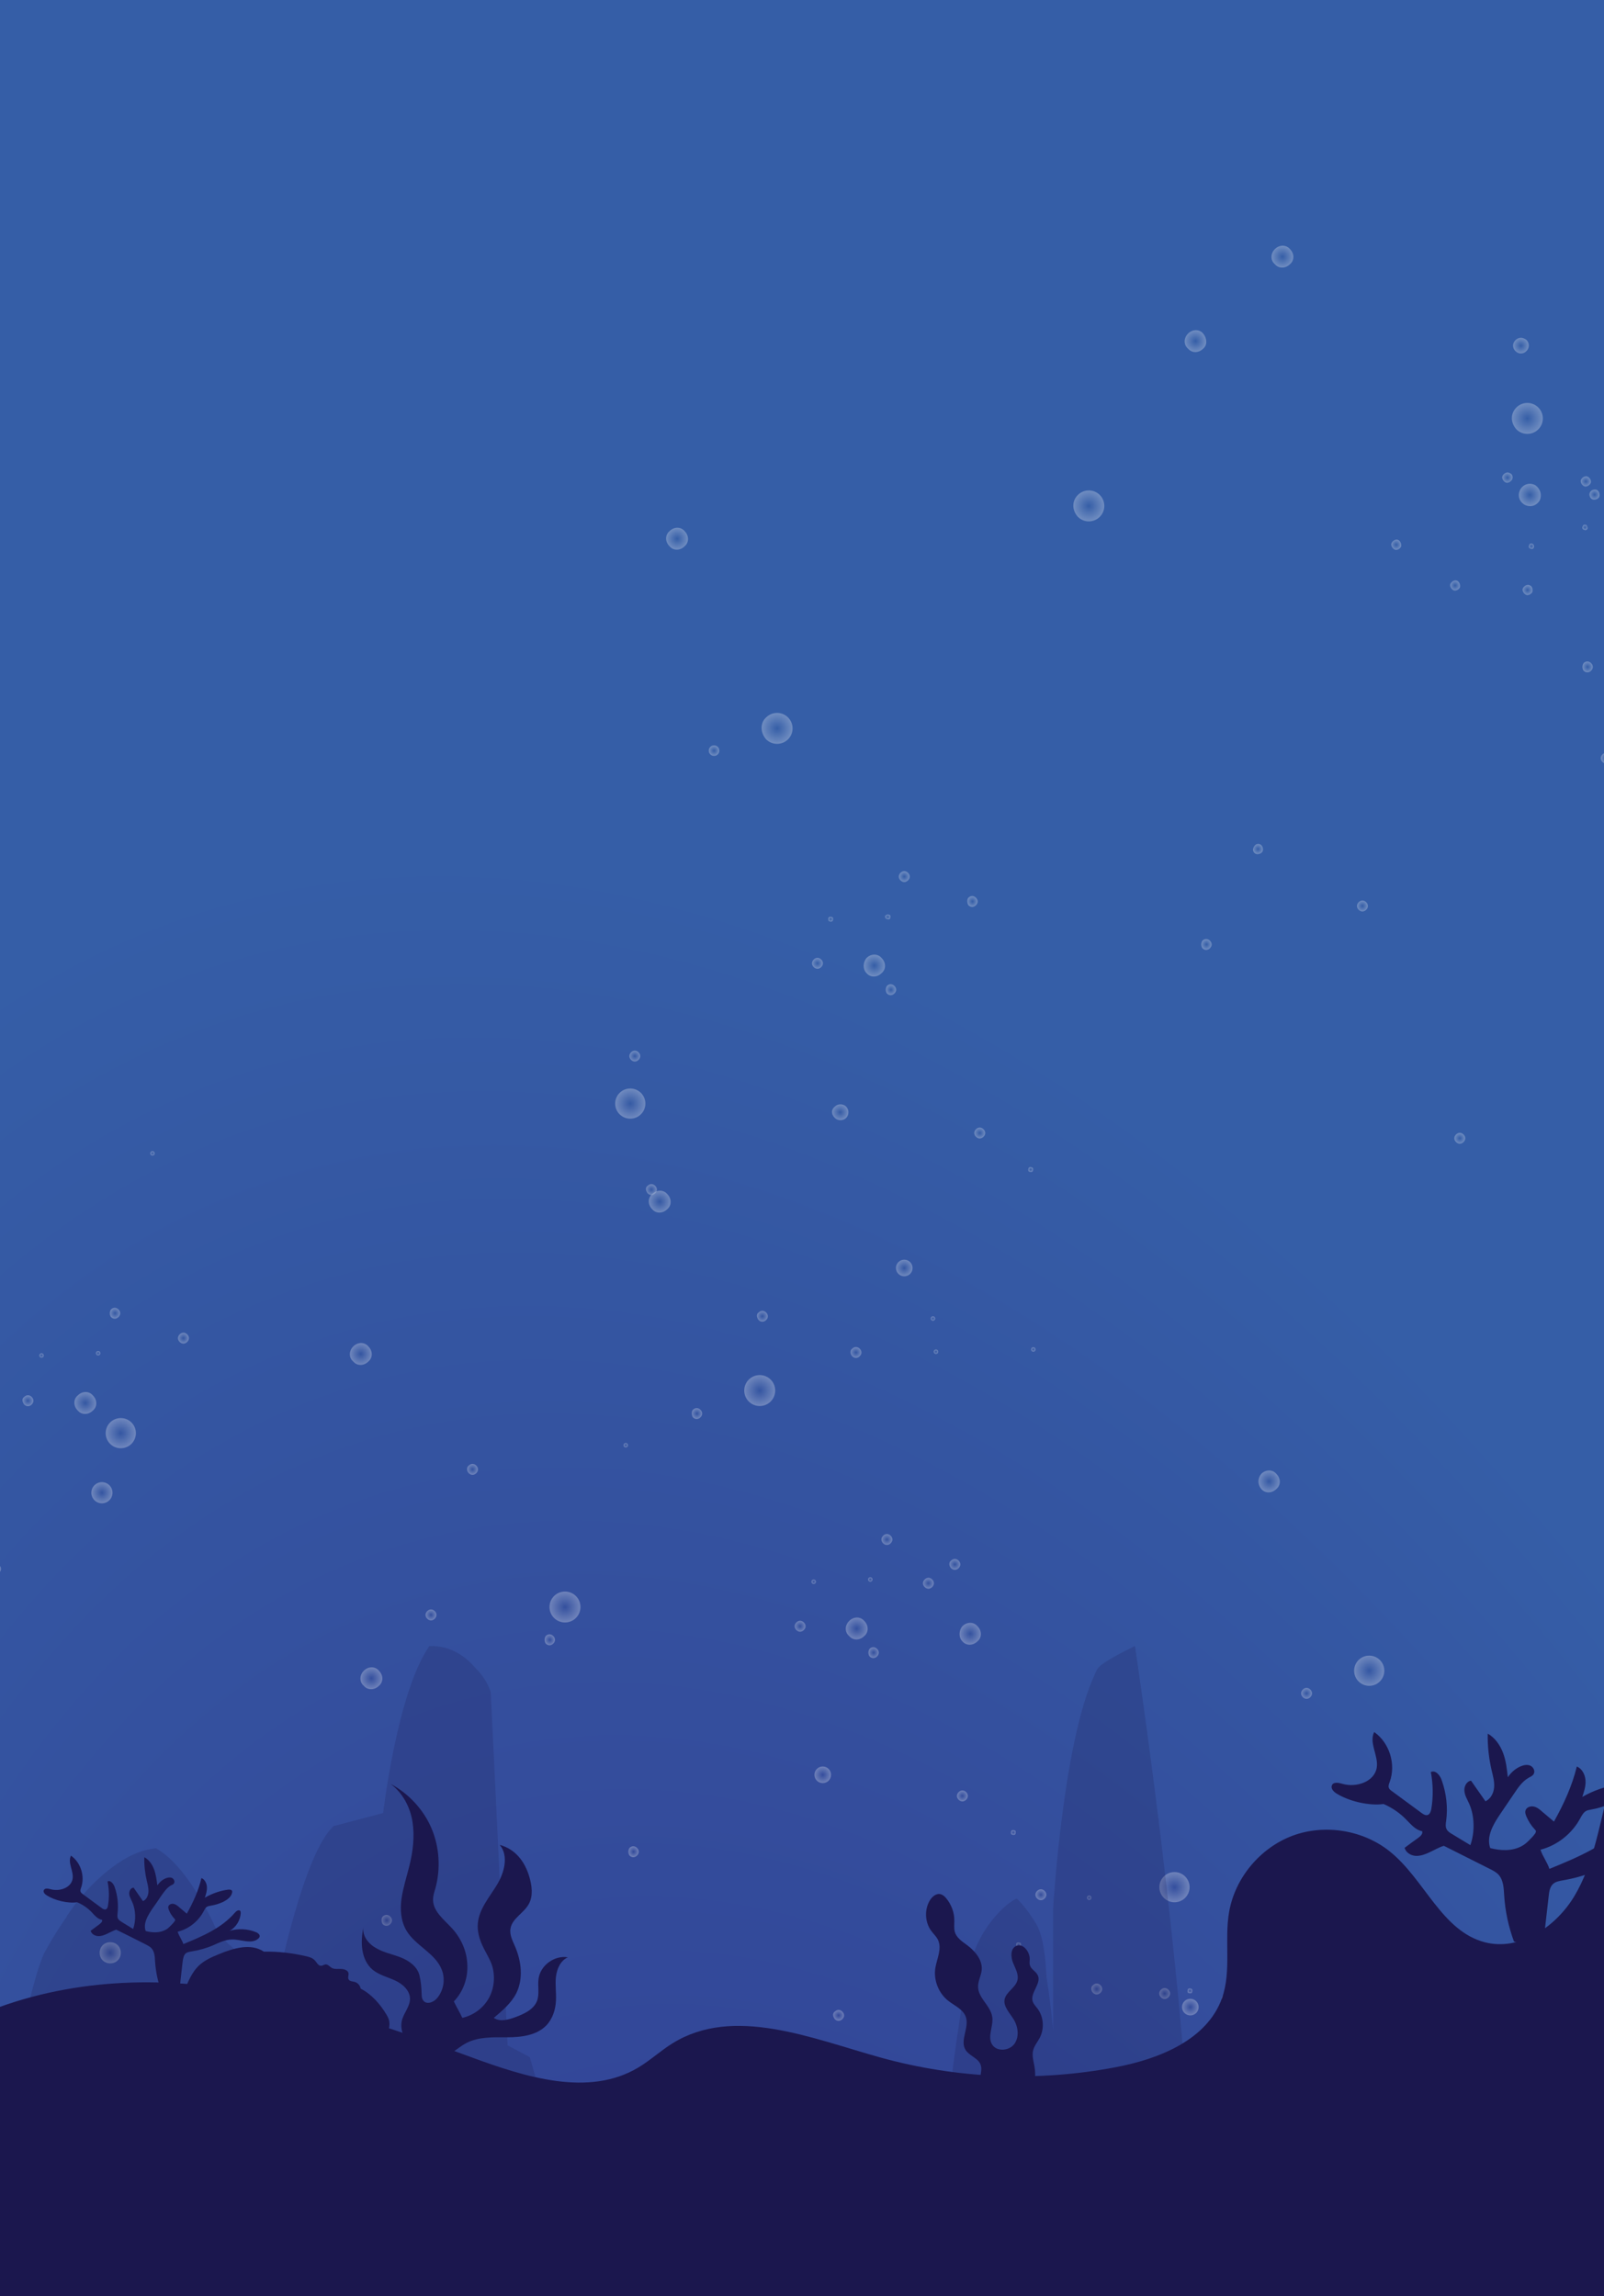 <svg width="834" height="1194" viewBox="0 0 834 1194" fill="none" xmlns="http://www.w3.org/2000/svg">
<rect x="0" y="0" width="834" height="1194" fill="#808080" stroke="none"/>
<g clip-path="url(#clip0_0_13413)">
<rect width="834" height="1194" fill="white"/>
<rect width="834" height="1194" fill="url(#paint0_radial_0_13413)"/>
<g opacity="0.54">
<path opacity="0.54" d="M3.544 1186.87C6.579 1186.87 9.038 1184.41 9.038 1181.37C9.038 1178.34 6.579 1175.88 3.544 1175.88C0.51 1175.88 -1.95 1178.34 -1.95 1181.37C-1.95 1184.41 0.51 1186.87 3.544 1186.87Z" fill="url(#paint1_radial_0_13413)"/>
<path opacity="0.54" d="M52.993 781.739C56.027 781.739 58.487 779.281 58.487 776.249C58.487 773.217 56.027 770.758 52.993 770.758C49.958 770.758 47.498 773.217 47.498 776.249C47.498 779.281 49.958 781.739 52.993 781.739Z" fill="url(#paint2_radial_0_13413)"/>
<path opacity="0.54" fill-rule="evenodd" clip-rule="evenodd" d="M62.804 1015.48C62.804 1018.62 60.45 1020.97 57.31 1020.97C54.17 1020.97 51.816 1018.62 51.816 1015.48C51.816 1012.34 54.17 1009.99 57.31 1009.99C60.45 1009.99 62.804 1012.34 62.804 1015.48Z" fill="url(#paint3_radial_0_13413)"/>
<path opacity="0.54" fill-rule="evenodd" clip-rule="evenodd" d="M389.325 717.421C392.465 714.283 397.567 714.283 400.707 717.421C403.846 720.558 403.846 725.657 400.707 728.794C397.567 731.932 392.465 731.932 389.325 728.794C386.186 725.657 386.186 720.558 389.325 717.421Z" fill="url(#paint4_radial_0_13413)"/>
<path opacity="0.54" d="M62.803 753.11C67.138 753.11 70.652 749.598 70.652 745.266C70.652 740.934 67.138 737.423 62.803 737.423C58.468 737.423 54.954 740.934 54.954 745.266C54.954 749.598 58.468 753.11 62.803 753.11Z" fill="url(#paint5_radial_0_13413)"/>
<path opacity="0.54" fill-rule="evenodd" clip-rule="evenodd" d="M288.073 829.978C291.213 826.84 296.315 826.84 299.454 829.978C302.594 833.115 302.594 838.214 299.454 841.351C296.315 844.488 291.213 844.488 288.073 841.351C284.934 838.214 284.934 833.115 288.073 829.978Z" fill="url(#paint6_radial_0_13413)"/>
<path opacity="0.54" fill-rule="evenodd" clip-rule="evenodd" d="M339.091 620.944C341.446 618.591 344.978 618.591 346.94 620.944C349.295 623.297 349.295 626.827 346.94 628.788C344.586 631.141 341.054 631.141 339.091 628.788C336.737 626.435 336.737 622.905 339.091 620.944Z" fill="url(#paint7_radial_0_13413)"/>
<path opacity="0.54" fill-rule="evenodd" clip-rule="evenodd" d="M441.523 842.92C443.877 840.567 447.409 840.567 449.372 842.92C451.726 845.273 451.726 848.803 449.372 850.764C447.017 853.117 443.485 853.117 441.523 850.764C439.168 848.803 439.168 845.273 441.523 842.92Z" fill="url(#paint8_radial_0_13413)"/>
<path opacity="0.54" fill-rule="evenodd" clip-rule="evenodd" d="M183.681 700.165C186.035 697.812 189.567 697.812 191.53 700.165C193.884 702.518 193.884 706.048 191.53 708.009C189.175 710.362 185.643 710.362 183.681 708.009C181.326 706.048 181.326 702.518 183.681 700.165Z" fill="url(#paint9_radial_0_13413)"/>
<path opacity="0.54" d="M427.787 927.239C430.171 927.239 432.104 925.308 432.104 922.925C432.104 920.543 430.171 918.611 427.787 918.611C425.402 918.611 423.47 920.543 423.47 922.925C423.47 925.308 425.402 927.239 427.787 927.239Z" fill="url(#paint10_radial_0_13413)"/>
<path opacity="0.54" fill-rule="evenodd" clip-rule="evenodd" d="M360.284 733.109C361.462 731.932 363.032 731.932 364.209 733.109C365.386 734.285 365.386 735.854 364.209 737.031C363.032 738.207 361.462 738.207 360.284 737.031C359.5 735.854 359.5 733.893 360.284 733.109Z" fill="url(#paint11_radial_0_13413)"/>
<path opacity="0.54" fill-rule="evenodd" clip-rule="evenodd" d="M452.119 857.431C453.296 856.254 454.866 856.254 456.043 857.431C457.22 858.607 457.22 860.176 456.043 861.353C454.866 862.529 453.296 862.529 452.119 861.353C451.334 860.176 451.334 858.607 452.119 857.431Z" fill="url(#paint12_radial_0_13413)"/>
<path opacity="0.54" fill-rule="evenodd" clip-rule="evenodd" d="M494.504 811.546C495.681 810.369 497.251 810.369 498.429 811.546C499.606 812.722 499.606 814.291 498.429 815.467C497.251 816.644 495.681 816.644 494.504 815.467C493.327 814.291 493.327 812.33 494.504 811.546Z" fill="url(#paint13_radial_0_13413)"/>
<path opacity="0.54" fill-rule="evenodd" clip-rule="evenodd" d="M459.184 798.604C460.361 797.427 461.931 797.427 463.109 798.604C464.286 799.78 464.286 801.349 463.109 802.525C461.931 803.702 460.361 803.702 459.184 802.525C458.007 801.349 458.007 799.78 459.184 798.604Z" fill="url(#paint14_radial_0_13413)"/>
<path opacity="0.54" fill-rule="evenodd" clip-rule="evenodd" d="M222.14 837.822C223.317 836.645 224.887 836.645 226.065 837.822C227.242 838.998 227.242 840.567 226.065 841.744C224.887 842.92 223.317 842.92 222.14 841.744C220.963 840.567 220.963 838.998 222.14 837.822Z" fill="url(#paint15_radial_0_13413)"/>
<path opacity="0.54" d="M423.078 823.703C423.728 823.703 424.255 823.176 424.255 822.526C424.255 821.877 423.728 821.35 423.078 821.35C422.428 821.35 421.9 821.877 421.9 822.526C421.9 823.176 422.428 823.703 423.078 823.703Z" fill="url(#paint16_radial_0_13413)"/>
<path opacity="0.54" fill-rule="evenodd" clip-rule="evenodd" d="M525.9 951.947C526.293 951.555 527.078 951.555 527.862 951.947C528.255 952.339 528.255 953.123 527.862 953.908C527.47 954.3 526.685 954.3 525.9 953.908C525.508 953.516 525.508 952.731 525.9 951.947Z" fill="url(#paint17_radial_0_13413)"/>
<path opacity="0.54" d="M79.288 600.942C79.938 600.942 80.465 600.416 80.465 599.766C80.465 599.116 79.938 598.589 79.288 598.589C78.637 598.589 78.11 599.116 78.11 599.766C78.11 600.416 78.637 600.942 79.288 600.942Z" fill="url(#paint18_radial_0_13413)"/>
<path opacity="0.54" d="M452.511 822.526C453.161 822.526 453.688 822 453.688 821.35C453.688 820.7 453.161 820.173 452.511 820.173C451.861 820.173 451.333 820.7 451.333 821.35C451.333 822 451.861 822.526 452.511 822.526Z" fill="url(#paint19_radial_0_13413)"/>
<path opacity="0.54" fill-rule="evenodd" clip-rule="evenodd" d="M414.05 843.704C415.228 842.528 416.797 842.528 417.975 843.704C419.152 844.881 419.152 846.45 417.975 847.626C416.797 848.803 415.228 848.803 414.05 847.626C412.873 846.45 412.873 844.881 414.05 843.704Z" fill="url(#paint20_radial_0_13413)"/>
<path opacity="0.54" fill-rule="evenodd" clip-rule="evenodd" d="M498.428 931.945C499.606 930.769 501.176 930.769 502.353 931.945C503.53 933.122 503.53 934.691 502.353 935.867C501.176 937.044 499.606 937.044 498.428 935.867C497.251 934.691 497.251 933.122 498.428 931.945Z" fill="url(#paint21_radial_0_13413)"/>
<path opacity="0.54" fill-rule="evenodd" clip-rule="evenodd" d="M434.065 1046.07C435.242 1044.89 436.812 1044.89 437.99 1046.07C439.167 1047.25 439.167 1048.82 437.99 1049.99C436.812 1051.17 435.242 1051.17 434.065 1049.99C432.888 1048.42 432.888 1046.86 434.065 1046.07Z" fill="url(#paint22_radial_0_13413)"/>
<path opacity="0.54" fill-rule="evenodd" clip-rule="evenodd" d="M327.317 960.967C328.495 959.791 330.064 959.791 331.242 960.967C332.419 962.144 332.419 963.712 331.242 964.889C330.064 966.065 328.495 966.065 327.317 964.889C326.532 963.712 326.532 962.144 327.317 960.967Z" fill="url(#paint23_radial_0_13413)"/>
<path opacity="0.54" d="M711.924 876.648C716.259 876.648 719.774 873.136 719.774 868.804C719.774 864.472 716.259 860.961 711.924 860.961C707.59 860.961 704.075 864.472 704.075 868.804C704.075 873.136 707.59 876.648 711.924 876.648Z" fill="url(#paint24_radial_0_13413)"/>
<path opacity="0.54" d="M610.67 989.204C615.005 989.204 618.519 985.693 618.519 981.361C618.519 977.029 615.005 973.517 610.67 973.517C606.335 973.517 602.821 977.029 602.821 981.361C602.821 985.693 606.335 989.204 610.67 989.204Z" fill="url(#paint25_radial_0_13413)"/>
<path opacity="0.54" d="M635.395 1072.35C639.73 1072.35 643.245 1068.84 643.245 1064.5C643.245 1060.17 639.73 1056.66 635.395 1056.66C631.061 1056.66 627.546 1060.17 627.546 1064.5C627.546 1068.84 631.061 1072.35 635.395 1072.35Z" fill="url(#paint26_radial_0_13413)"/>
<path opacity="0.54" fill-rule="evenodd" clip-rule="evenodd" d="M655.802 766.444C658.156 764.091 661.688 764.091 663.651 766.444C666.005 768.797 666.005 772.327 663.651 774.288C661.296 776.641 657.764 776.641 655.802 774.288C653.839 771.935 653.839 768.797 655.802 766.444Z" fill="url(#paint27_radial_0_13413)"/>
<path opacity="0.54" fill-rule="evenodd" clip-rule="evenodd" d="M500.39 845.665C502.745 843.312 506.277 843.312 508.239 845.665C510.594 848.018 510.594 851.548 508.239 853.509C505.884 855.862 502.352 855.862 500.39 853.509C498.428 851.548 498.428 848.018 500.39 845.665Z" fill="url(#paint28_radial_0_13413)"/>
<path opacity="0.54" d="M618.911 1048.03C621.295 1048.03 623.228 1046.1 623.228 1043.72C623.228 1041.34 621.295 1039.4 618.911 1039.4C616.527 1039.4 614.594 1041.34 614.594 1043.72C614.594 1046.1 616.527 1048.03 618.911 1048.03Z" fill="url(#paint29_radial_0_13413)"/>
<path opacity="0.54" d="M377.945 1200.2C380.329 1200.2 382.262 1198.27 382.262 1195.89C382.262 1193.5 380.329 1191.57 377.945 1191.57C375.561 1191.57 373.628 1193.5 373.628 1195.89C373.628 1198.27 375.561 1200.2 377.945 1200.2Z" fill="url(#paint30_radial_0_13413)"/>
<path opacity="0.54" fill-rule="evenodd" clip-rule="evenodd" d="M677.387 878.608C678.564 877.432 680.134 877.432 681.311 878.608C682.489 879.785 682.489 881.354 681.311 882.53C680.134 883.707 678.564 883.707 677.387 882.53C676.21 881.354 676.21 879.785 677.387 878.608Z" fill="url(#paint31_radial_0_13413)"/>
<path opacity="0.54" fill-rule="evenodd" clip-rule="evenodd" d="M636.18 1037.44C637.357 1036.27 638.927 1036.27 640.105 1037.44C641.282 1038.62 641.282 1040.19 640.105 1041.36C638.927 1042.54 637.357 1042.54 636.18 1041.36C635.003 1040.19 635.003 1038.62 636.18 1037.44Z" fill="url(#paint32_radial_0_13413)"/>
<path opacity="0.54" fill-rule="evenodd" clip-rule="evenodd" d="M243.725 762.13C244.902 760.954 246.472 760.954 247.649 762.13C248.827 763.307 248.827 764.876 247.649 766.052C246.472 767.229 244.902 767.229 243.725 766.052C242.547 764.876 242.547 762.915 243.725 762.13Z" fill="url(#paint33_radial_0_13413)"/>
<path opacity="0.54" fill-rule="evenodd" clip-rule="evenodd" d="M539.245 983.322C540.422 982.145 541.992 982.145 543.169 983.322C544.347 984.498 544.347 986.067 543.169 987.244C541.992 988.42 540.422 988.42 539.245 987.244C538.067 986.067 538.067 984.498 539.245 983.322Z" fill="url(#paint34_radial_0_13413)"/>
<path opacity="0.54" fill-rule="evenodd" clip-rule="evenodd" d="M528.648 1010.38C529.041 1009.99 529.826 1009.99 530.611 1010.38C531.003 1010.77 531.003 1011.56 530.611 1012.34C530.218 1012.74 529.433 1012.74 528.648 1012.34C528.256 1011.56 528.256 1010.77 528.648 1010.38Z" fill="url(#paint35_radial_0_13413)"/>
<path opacity="0.54" d="M566.323 988.028C566.973 988.028 567.5 987.501 567.5 986.852C567.5 986.202 566.973 985.675 566.323 985.675C565.672 985.675 565.145 986.202 565.145 986.852C565.145 987.501 565.672 988.028 566.323 988.028Z" fill="url(#paint36_radial_0_13413)"/>
<path opacity="0.54" d="M325.357 752.718C326.007 752.718 326.534 752.191 326.534 751.541C326.534 750.892 326.007 750.365 325.357 750.365C324.707 750.365 324.18 750.892 324.18 751.541C324.18 752.191 324.707 752.718 325.357 752.718Z" fill="url(#paint37_radial_0_13413)"/>
<path opacity="0.54" fill-rule="evenodd" clip-rule="evenodd" d="M21.989 1071.56C22.381 1071.17 23.166 1071.17 23.951 1071.56C24.344 1071.96 24.344 1072.74 23.951 1073.52C23.559 1073.92 22.774 1073.92 21.989 1073.52C21.596 1072.74 21.596 1071.96 21.989 1071.56Z" fill="url(#paint38_radial_0_13413)"/>
<path opacity="0.54" fill-rule="evenodd" clip-rule="evenodd" d="M626.762 1054.31C627.155 1053.91 627.94 1053.91 628.725 1054.31C629.117 1054.7 629.117 1055.48 628.725 1056.27C628.332 1056.66 627.547 1056.66 626.762 1056.27C625.978 1055.48 625.978 1054.7 626.762 1054.31Z" fill="url(#paint39_radial_0_13413)"/>
<path opacity="0.54" fill-rule="evenodd" clip-rule="evenodd" d="M617.735 1034.31C618.127 1033.91 618.912 1033.91 619.697 1034.31C620.09 1034.7 620.09 1035.48 619.697 1036.27C619.305 1036.66 618.52 1036.66 617.735 1036.27C617.343 1035.87 617.343 1035.09 617.735 1034.31Z" fill="url(#paint40_radial_0_13413)"/>
<path opacity="0.54" fill-rule="evenodd" clip-rule="evenodd" d="M568.285 1032.34C569.463 1031.17 571.033 1031.17 572.21 1032.34C573.387 1033.52 573.387 1035.09 572.21 1036.27C571.033 1037.44 569.463 1037.44 568.285 1036.27C567.108 1035.09 567.108 1033.13 568.285 1032.34Z" fill="url(#paint41_radial_0_13413)"/>
<path opacity="0.54" fill-rule="evenodd" clip-rule="evenodd" d="M603.605 1034.7C604.783 1033.52 606.353 1033.52 607.53 1034.7C608.707 1035.87 608.707 1037.44 607.53 1038.62C606.353 1039.8 604.783 1039.8 603.605 1038.62C602.428 1037.44 602.428 1035.87 603.605 1034.7Z" fill="url(#paint42_radial_0_13413)"/>
<path opacity="0.54" fill-rule="evenodd" clip-rule="evenodd" d="M-4.306 813.898C-3.129 812.722 -1.559 812.722 -0.382 813.898C0.796 815.075 0.796 816.644 -0.382 817.82C-1.559 818.997 -3.129 818.997 -4.306 817.82C-5.091 816.644 -5.091 815.075 -4.306 813.898Z" fill="url(#paint43_radial_0_13413)"/>
<path opacity="0.54" fill-rule="evenodd" clip-rule="evenodd" d="M40.435 725.657C42.79 723.304 46.322 723.304 48.285 725.657C50.639 728.011 50.639 731.54 48.285 733.501C45.93 735.854 42.398 735.854 40.435 733.501C38.081 731.148 38.081 727.618 40.435 725.657Z" fill="url(#paint44_radial_0_13413)"/>
<path opacity="0.54" fill-rule="evenodd" clip-rule="evenodd" d="M93.416 693.89C94.594 692.713 96.164 692.713 97.341 693.89C98.518 695.067 98.518 696.635 97.341 697.812C96.164 698.988 94.594 698.988 93.416 697.812C92.239 696.635 92.239 695.067 93.416 693.89Z" fill="url(#paint45_radial_0_13413)"/>
<path opacity="0.54" fill-rule="evenodd" clip-rule="evenodd" d="M57.702 680.948C58.879 679.772 60.449 679.772 61.626 680.948C62.803 682.125 62.803 683.693 61.626 684.87C60.449 686.046 58.879 686.046 57.702 684.87C56.917 683.693 56.917 682.125 57.702 680.948Z" fill="url(#paint46_radial_0_13413)"/>
<path opacity="0.54" d="M21.597 706.048C22.247 706.048 22.775 705.521 22.775 704.871C22.775 704.222 22.247 703.695 21.597 703.695C20.947 703.695 20.42 704.222 20.42 704.871C20.42 705.521 20.947 706.048 21.597 706.048Z" fill="url(#paint47_radial_0_13413)"/>
<path opacity="0.54" d="M51.03 704.871C51.681 704.871 52.208 704.344 52.208 703.695C52.208 703.045 51.681 702.518 51.03 702.518C50.38 702.518 49.853 703.045 49.853 703.695C49.853 704.344 50.38 704.871 51.03 704.871Z" fill="url(#paint48_radial_0_13413)"/>
<path opacity="0.54" fill-rule="evenodd" clip-rule="evenodd" d="M12.57 726.441C13.747 725.264 15.317 725.264 16.494 726.441C17.672 727.618 17.672 729.186 16.494 730.363C15.317 731.539 13.747 731.539 12.57 730.363C11.392 728.794 11.392 727.225 12.57 726.441Z" fill="url(#paint49_radial_0_13413)"/>
<path opacity="0.54" fill-rule="evenodd" clip-rule="evenodd" d="M828.484 254.645C830.053 254.252 831.231 255.037 831.623 256.606C832.016 258.174 831.231 259.351 829.661 259.743C828.091 260.135 826.914 259.351 826.521 257.782C826.129 256.606 826.914 255.037 828.484 254.645Z" fill="url(#paint50_radial_0_13413)"/>
<path opacity="0.54" fill-rule="evenodd" clip-rule="evenodd" d="M653.448 438.971C655.018 438.579 656.196 439.363 656.588 440.932C656.981 442.501 656.196 443.677 654.626 444.07C653.056 444.462 651.879 443.677 651.486 442.109C651.486 440.932 652.271 439.363 653.448 438.971Z" fill="url(#paint51_radial_0_13413)"/>
<path opacity="0.54" fill-rule="evenodd" clip-rule="evenodd" d="M833.191 392.301C834.369 391.125 835.938 391.125 837.116 392.301C838.293 393.478 838.293 395.046 837.116 396.223C835.938 397.4 834.369 397.4 833.191 396.223C832.014 395.046 832.014 393.478 833.191 392.301Z" fill="url(#paint52_radial_0_13413)"/>
<path opacity="0.54" fill-rule="evenodd" clip-rule="evenodd" d="M181.718 1040.97C184.073 1038.62 187.605 1038.62 189.567 1040.97C191.922 1043.33 191.922 1046.86 189.567 1048.82C187.212 1051.17 183.68 1051.17 181.718 1048.82C179.363 1046.86 179.363 1043.33 181.718 1040.97Z" fill="url(#paint53_radial_0_13413)"/>
<path opacity="0.54" fill-rule="evenodd" clip-rule="evenodd" d="M189.174 868.804C191.529 866.451 195.061 866.451 197.023 868.804C199.378 871.157 199.378 874.687 197.023 876.648C194.669 879.001 191.137 879.001 189.174 876.648C186.82 874.687 186.82 871.157 189.174 868.804Z" fill="url(#paint54_radial_0_13413)"/>
<path opacity="0.54" d="M167.589 1125.29C169.973 1125.29 171.906 1123.36 171.906 1120.98C171.906 1118.6 169.973 1116.66 167.589 1116.66C165.205 1116.66 163.272 1118.6 163.272 1120.98C163.272 1123.36 165.205 1125.29 167.589 1125.29Z" fill="url(#paint55_radial_0_13413)"/>
<path opacity="0.54" fill-rule="evenodd" clip-rule="evenodd" d="M192.314 1055.48C193.491 1054.31 195.061 1054.31 196.239 1055.48C197.416 1056.66 197.416 1058.23 196.239 1059.4C195.061 1060.58 193.491 1060.58 192.314 1059.4C191.137 1058.23 191.137 1056.66 192.314 1055.48Z" fill="url(#paint56_radial_0_13413)"/>
<path opacity="0.54" d="M236.269 1013.91C237.786 1013.91 239.016 1012.68 239.016 1011.17C239.016 1009.65 237.786 1008.42 236.269 1008.42C234.751 1008.42 233.521 1009.65 233.521 1011.17C233.521 1012.68 234.751 1013.91 236.269 1013.91Z" fill="url(#paint57_radial_0_13413)"/>
<path opacity="0.54" fill-rule="evenodd" clip-rule="evenodd" d="M283.755 850.764C284.933 849.587 286.503 849.587 287.68 850.764C288.857 851.94 288.857 853.509 287.68 854.686C286.503 855.862 284.933 855.862 283.755 854.686C282.971 853.509 282.971 851.94 283.755 850.764Z" fill="url(#paint58_radial_0_13413)"/>
<path opacity="0.54" fill-rule="evenodd" clip-rule="evenodd" d="M198.987 996.656C200.164 995.48 201.734 995.48 202.911 996.656C204.089 997.833 204.089 999.402 202.911 1000.58C201.734 1001.75 200.164 1001.75 198.987 1000.58C198.202 999.402 198.202 997.441 198.987 996.656Z" fill="url(#paint59_radial_0_13413)"/>
<path opacity="0.54" d="M162.88 1021.76C163.53 1021.76 164.058 1021.23 164.058 1020.58C164.058 1019.93 163.53 1019.4 162.88 1019.4C162.23 1019.4 161.703 1019.93 161.703 1020.58C161.703 1021.23 162.23 1021.76 162.88 1021.76Z" fill="url(#paint60_radial_0_13413)"/>
<path opacity="0.54" fill-rule="evenodd" clip-rule="evenodd" d="M111.077 1129.21C111.47 1128.82 112.255 1128.82 113.039 1129.21C113.432 1129.61 113.432 1130.39 113.039 1131.18C112.647 1131.57 111.862 1131.57 111.077 1131.18C110.685 1130.39 110.685 1129.61 111.077 1129.21Z" fill="url(#paint61_radial_0_13413)"/>
<path opacity="0.54" fill-rule="evenodd" clip-rule="evenodd" d="M266.096 1150C266.488 1149.61 267.273 1149.61 268.058 1150C268.45 1150.39 268.45 1151.18 268.058 1151.96C267.665 1152.35 266.88 1152.35 266.096 1151.96C265.311 1151.57 265.311 1150.78 266.096 1150Z" fill="url(#paint62_radial_0_13413)"/>
<path opacity="0.54" d="M192.313 1020.58C192.964 1020.58 193.491 1020.05 193.491 1019.4C193.491 1018.75 192.964 1018.23 192.313 1018.23C191.663 1018.23 191.136 1018.75 191.136 1019.4C191.136 1020.05 191.663 1020.58 192.313 1020.58Z" fill="url(#paint63_radial_0_13413)"/>
<path opacity="0.54" fill-rule="evenodd" clip-rule="evenodd" d="M153.853 1041.76C155.03 1040.58 156.6 1040.58 157.777 1041.76C158.955 1042.93 158.955 1044.5 157.777 1045.68C156.6 1046.86 155.03 1046.86 153.853 1045.68C152.675 1044.5 152.675 1042.93 153.853 1041.76Z" fill="url(#paint64_radial_0_13413)"/>
<path opacity="0.54" fill-rule="evenodd" clip-rule="evenodd" d="M238.232 1130C239.409 1128.82 240.979 1128.82 242.157 1130C243.334 1131.17 243.334 1132.74 242.157 1133.92C240.979 1135.1 239.409 1135.1 238.232 1133.92C237.055 1132.74 237.447 1131.17 238.232 1130Z" fill="url(#paint65_radial_0_13413)"/>
<path opacity="0.54" fill-rule="evenodd" clip-rule="evenodd" d="M644.422 1106.86C645.599 1105.68 647.169 1105.68 648.346 1106.86C649.524 1108.04 649.524 1109.61 648.346 1110.78C647.169 1111.96 645.599 1111.96 644.422 1110.78C643.637 1109.61 643.637 1107.64 644.422 1106.86Z" fill="url(#paint66_radial_0_13413)"/>
<path opacity="0.54" fill-rule="evenodd" clip-rule="evenodd" d="M800.618 260.135C799.048 262.88 795.909 264.057 792.769 262.488C790.022 260.919 788.845 257.782 790.415 254.644C791.984 251.899 795.124 250.723 798.264 252.291C801.011 254.252 801.796 257.39 800.618 260.135Z" fill="url(#paint67_radial_0_13413)"/>
<path opacity="0.54" fill-rule="evenodd" clip-rule="evenodd" d="M794.339 181.698C793.162 183.659 790.807 184.444 788.845 183.267C786.882 182.091 786.098 179.737 787.275 177.777C788.452 175.816 790.807 175.031 792.769 176.208C794.731 176.992 795.516 179.737 794.339 181.698Z" fill="url(#paint68_radial_0_13413)"/>
<path opacity="0.54" fill-rule="evenodd" clip-rule="evenodd" d="M786.098 249.546C785.313 250.723 783.743 251.507 782.566 250.723C781.388 249.938 780.603 248.37 781.388 247.193C782.173 246.016 783.743 245.232 784.92 246.016C786.49 246.409 786.883 248.37 786.098 249.546Z" fill="url(#paint69_radial_0_13413)"/>
<path opacity="0.54" fill-rule="evenodd" clip-rule="evenodd" d="M759.019 305.629C758.234 306.805 756.664 307.59 755.487 306.805C754.31 306.021 753.525 304.452 754.31 303.275C755.095 302.099 756.664 301.315 757.842 302.099C759.019 302.883 759.411 304.452 759.019 305.629Z" fill="url(#paint70_radial_0_13413)"/>
<path opacity="0.54" fill-rule="evenodd" clip-rule="evenodd" d="M796.695 307.982C795.91 309.158 794.34 309.943 793.163 309.158C791.986 308.374 791.2 306.805 791.985 305.629C792.77 304.452 794.34 303.668 795.517 304.452C796.695 304.844 797.087 306.413 796.695 307.982Z" fill="url(#paint71_radial_0_13413)"/>
<path opacity="0.54" fill-rule="evenodd" clip-rule="evenodd" d="M728.407 284.451C727.622 285.627 726.053 286.412 724.875 285.627C723.698 284.843 722.913 283.274 723.698 282.098C724.483 280.921 726.052 280.137 727.23 280.921C728.407 281.706 728.8 283.274 728.407 284.451Z" fill="url(#paint72_radial_0_13413)"/>
<path opacity="0.54" fill-rule="evenodd" clip-rule="evenodd" d="M825.342 275.038C824.949 275.823 824.164 275.823 823.379 275.431C822.594 275.038 822.594 274.254 822.987 273.47C823.379 272.685 824.164 272.685 824.949 273.077C825.342 273.862 825.734 274.646 825.342 275.038Z" fill="url(#paint73_radial_0_13413)"/>
<path opacity="0.54" fill-rule="evenodd" clip-rule="evenodd" d="M797.48 284.843C797.088 285.627 796.303 285.627 795.518 285.235C794.733 284.843 794.733 284.059 795.125 283.274C795.518 282.49 796.303 282.49 797.088 282.882C797.48 283.274 797.872 284.059 797.48 284.843Z" fill="url(#paint74_radial_0_13413)"/>
<path opacity="0.54" fill-rule="evenodd" clip-rule="evenodd" d="M826.914 251.507C826.129 252.684 824.559 253.468 823.382 252.684C822.204 251.9 821.419 250.331 822.204 249.154C822.989 247.978 824.559 247.193 825.737 247.978C826.914 248.762 827.699 250.331 826.914 251.507Z" fill="url(#paint75_radial_0_13413)"/>
<path opacity="0.54" fill-rule="evenodd" clip-rule="evenodd" d="M398.353 373.084C401.493 369.947 406.595 369.947 409.734 373.084C412.874 376.222 412.874 381.32 409.734 384.457C406.595 387.595 401.493 387.595 398.353 384.457C395.213 380.928 395.213 375.829 398.353 373.084Z" fill="url(#paint76_radial_0_13413)"/>
<path opacity="0.54" fill-rule="evenodd" clip-rule="evenodd" d="M788.454 211.897C791.593 208.759 796.695 208.759 799.835 211.897C802.974 215.034 802.974 220.132 799.835 223.27C796.695 226.407 791.593 226.407 788.454 223.27C785.314 219.74 785.314 215.034 788.454 211.897Z" fill="url(#paint77_radial_0_13413)"/>
<path opacity="0.54" fill-rule="evenodd" clip-rule="evenodd" d="M560.437 257.39C563.577 254.252 568.679 254.252 571.818 257.39C574.958 260.527 574.958 265.626 571.818 268.763C568.679 271.901 563.577 271.901 560.437 268.763C557.298 265.234 557.298 260.527 560.437 257.39Z" fill="url(#paint78_radial_0_13413)"/>
<path opacity="0.54" d="M327.711 581.726C332.046 581.726 335.56 578.214 335.56 573.882C335.56 569.551 332.046 566.039 327.711 566.039C323.376 566.039 319.862 569.551 319.862 573.882C319.862 578.214 323.376 581.726 327.711 581.726Z" fill="url(#paint79_radial_0_13413)"/>
<path opacity="0.54" fill-rule="evenodd" clip-rule="evenodd" d="M348.12 276.214C350.474 273.861 354.006 273.861 355.969 276.214C358.323 278.567 358.323 282.097 355.969 284.058C353.614 286.411 350.082 286.411 348.12 284.058C345.765 281.705 345.765 278.175 348.12 276.214Z" fill="url(#paint80_radial_0_13413)"/>
<path opacity="0.54" fill-rule="evenodd" clip-rule="evenodd" d="M662.867 129.538C665.222 127.185 668.754 127.185 670.716 129.538C673.071 131.891 673.071 135.421 670.716 137.382C668.361 139.735 664.829 139.735 662.867 137.382C660.512 135.421 660.512 131.891 662.867 129.538Z" fill="url(#paint81_radial_0_13413)"/>
<path opacity="0.54" fill-rule="evenodd" clip-rule="evenodd" d="M617.736 173.463C620.09 171.11 623.622 171.11 625.585 173.463C627.547 175.816 627.939 179.346 625.585 181.306C623.23 183.66 619.698 183.66 617.736 181.306C615.381 179.346 615.381 175.816 617.736 173.463Z" fill="url(#paint82_radial_0_13413)"/>
<path opacity="0.54" fill-rule="evenodd" clip-rule="evenodd" d="M450.549 498.191C452.903 495.838 456.436 495.838 458.398 498.191C460.753 500.544 460.753 504.073 458.398 506.034C456.043 508.387 452.511 508.387 450.549 506.034C448.586 504.073 448.586 500.544 450.549 498.191Z" fill="url(#paint83_radial_0_13413)"/>
<path opacity="0.54" fill-rule="evenodd" clip-rule="evenodd" d="M434.065 575.451C435.635 573.882 438.382 573.882 439.951 575.451C441.521 577.02 441.521 579.765 439.951 581.334C438.382 582.903 435.635 582.903 434.065 581.334C432.102 579.373 432.102 577.02 434.065 575.451Z" fill="url(#paint84_radial_0_13413)"/>
<path opacity="0.54" d="M470.172 663.692C472.557 663.692 474.489 661.761 474.489 659.378C474.489 656.995 472.557 655.064 470.172 655.064C467.788 655.064 465.855 656.995 465.855 659.378C465.855 661.761 467.788 663.692 470.172 663.692Z" fill="url(#paint85_radial_0_13413)"/>
<path opacity="0.54" d="M371.274 393.085C372.792 393.085 374.022 391.856 374.022 390.34C374.022 388.823 372.792 387.594 371.274 387.594C369.757 387.594 368.527 388.823 368.527 390.34C368.527 391.856 369.757 393.085 371.274 393.085Z" fill="url(#paint86_radial_0_13413)"/>
<path opacity="0.54" fill-rule="evenodd" clip-rule="evenodd" d="M461.144 512.702C462.321 511.525 463.891 511.525 465.069 512.702C466.246 513.878 466.246 515.447 465.069 516.623C463.891 517.8 462.321 517.8 461.144 516.623C460.359 515.447 460.359 513.878 461.144 512.702Z" fill="url(#paint87_radial_0_13413)"/>
<path opacity="0.54" fill-rule="evenodd" clip-rule="evenodd" d="M328.103 547.214C329.28 546.037 330.85 546.037 332.027 547.214C333.205 548.391 333.205 549.959 332.027 551.136C330.85 552.312 329.28 552.312 328.103 551.136C326.926 549.959 326.926 548.391 328.103 547.214Z" fill="url(#paint88_radial_0_13413)"/>
<path opacity="0.54" fill-rule="evenodd" clip-rule="evenodd" d="M625.19 489.171C626.368 487.994 627.938 487.994 629.115 489.171C630.292 490.347 630.292 491.916 629.115 493.093C627.938 494.269 626.368 494.269 625.19 493.093C624.406 491.916 624.406 490.347 625.19 489.171Z" fill="url(#paint89_radial_0_13413)"/>
<path opacity="0.54" fill-rule="evenodd" clip-rule="evenodd" d="M706.43 469.169C707.607 467.993 709.177 467.993 710.354 469.169C711.532 470.346 711.532 471.915 710.354 473.091C709.177 474.268 707.607 474.268 706.43 473.091C705.252 471.915 705.252 470.346 706.43 469.169Z" fill="url(#paint90_radial_0_13413)"/>
<path opacity="0.54" fill-rule="evenodd" clip-rule="evenodd" d="M503.53 466.816C504.707 465.639 506.277 465.639 507.454 466.816C508.632 467.992 508.632 469.561 507.454 470.738C506.277 471.914 504.707 471.914 503.53 470.738C502.745 469.561 502.745 467.6 503.53 466.816Z" fill="url(#paint91_radial_0_13413)"/>
<path opacity="0.54" fill-rule="evenodd" clip-rule="evenodd" d="M468.209 453.874C469.387 452.697 470.957 452.697 472.134 453.874C473.311 455.05 473.311 456.619 472.134 457.795C470.957 458.972 469.387 458.972 468.209 457.795C467.032 456.619 467.032 455.05 468.209 453.874Z" fill="url(#paint92_radial_0_13413)"/>
<path opacity="0.54" fill-rule="evenodd" clip-rule="evenodd" d="M430.925 477.012C431.318 476.62 432.103 476.62 432.887 477.012C433.28 477.405 433.28 478.189 432.887 478.973C432.495 479.365 431.71 479.365 430.925 478.973C430.533 478.189 430.533 477.405 430.925 477.012Z" fill="url(#paint93_radial_0_13413)"/>
<path opacity="0.54" fill-rule="evenodd" clip-rule="evenodd" d="M534.926 607.217C535.318 606.825 536.103 606.825 536.888 607.217C537.28 607.609 537.28 608.394 536.888 609.178C536.496 609.57 535.711 609.57 534.926 609.178C534.533 608.786 534.533 608.002 534.926 607.217Z" fill="url(#paint94_radial_0_13413)"/>
<path opacity="0.54" d="M537.282 702.91C537.932 702.91 538.459 702.383 538.459 701.734C538.459 701.084 537.932 700.557 537.282 700.557C536.632 700.557 536.105 701.084 536.105 701.734C536.105 702.383 536.632 702.91 537.282 702.91Z" fill="url(#paint95_radial_0_13413)"/>
<path opacity="0.54" d="M486.654 704.087C487.305 704.087 487.832 703.56 487.832 702.91C487.832 702.26 487.305 701.733 486.654 701.733C486.004 701.733 485.477 702.26 485.477 702.91C485.477 703.56 486.004 704.087 486.654 704.087Z" fill="url(#paint96_radial_0_13413)"/>
<path opacity="0.54" d="M485.085 686.831C485.736 686.831 486.263 686.304 486.263 685.655C486.263 685.005 485.736 684.478 485.085 684.478C484.435 684.478 483.908 685.005 483.908 685.655C483.908 686.304 484.435 686.831 485.085 686.831Z" fill="url(#paint97_radial_0_13413)"/>
<path opacity="0.54" fill-rule="evenodd" clip-rule="evenodd" d="M460.753 475.836C461.146 475.444 461.931 475.444 462.716 475.836C463.108 476.228 463.108 477.013 462.716 477.797C462.323 478.189 461.538 478.189 460.753 477.797C459.969 477.013 459.969 476.228 460.753 475.836Z" fill="url(#paint98_radial_0_13413)"/>
<path opacity="0.54" fill-rule="evenodd" clip-rule="evenodd" d="M423.078 498.975C424.255 497.798 425.825 497.798 427.002 498.975C428.18 500.151 428.18 501.72 427.002 502.897C425.825 504.073 424.255 504.073 423.078 502.897C421.9 501.72 421.9 500.151 423.078 498.975Z" fill="url(#paint99_radial_0_13413)"/>
<path opacity="0.54" fill-rule="evenodd" clip-rule="evenodd" d="M507.454 587.217C508.631 586.04 510.201 586.04 511.378 587.217C512.556 588.393 512.556 589.962 511.378 591.139C510.201 592.315 508.631 592.315 507.454 591.139C506.276 589.962 506.276 588.393 507.454 587.217Z" fill="url(#paint100_radial_0_13413)"/>
<path opacity="0.54" fill-rule="evenodd" clip-rule="evenodd" d="M823.381 344.847C824.558 343.67 826.128 343.67 827.305 344.847C828.482 346.023 828.482 347.592 827.305 348.769C826.128 349.945 824.558 349.945 823.381 348.769C822.596 347.592 822.596 346.023 823.381 344.847Z" fill="url(#paint101_radial_0_13413)"/>
<path opacity="0.54" fill-rule="evenodd" clip-rule="evenodd" d="M757.057 589.962C758.234 588.785 759.804 588.785 760.981 589.962C762.159 591.138 762.159 592.707 760.981 593.883C759.804 595.06 758.234 595.06 757.057 593.883C755.879 592.707 755.879 591.138 757.057 589.962Z" fill="url(#paint102_radial_0_13413)"/>
<path opacity="0.54" fill-rule="evenodd" clip-rule="evenodd" d="M394.428 682.517C395.605 681.341 397.175 681.341 398.352 682.517C399.53 683.694 399.53 685.262 398.352 686.439C397.175 687.616 395.605 687.616 394.428 686.439C393.25 684.87 393.25 683.302 394.428 682.517Z" fill="url(#paint103_radial_0_13413)"/>
<path opacity="0.54" fill-rule="evenodd" clip-rule="evenodd" d="M443.093 701.341C444.271 700.165 445.84 700.165 447.018 701.341C448.195 702.518 448.195 704.087 447.018 705.263C445.84 706.44 444.271 706.44 443.093 705.263C441.916 704.087 441.916 702.126 443.093 701.341Z" fill="url(#paint104_radial_0_13413)"/>
<path opacity="0.54" fill-rule="evenodd" clip-rule="evenodd" d="M480.768 821.35C481.946 820.173 483.516 820.173 484.693 821.35C485.87 822.526 485.87 824.095 484.693 825.272C483.516 826.448 481.946 826.448 480.768 825.272C479.591 824.095 479.591 822.526 480.768 821.35Z" fill="url(#paint105_radial_0_13413)"/>
<path opacity="0.54" fill-rule="evenodd" clip-rule="evenodd" d="M336.737 616.63C337.915 615.453 339.484 615.453 340.662 616.63C341.839 617.807 341.839 619.375 340.662 620.552C339.484 621.728 337.915 621.728 336.737 620.552C335.56 618.983 335.56 617.414 336.737 616.63Z" fill="url(#paint106_radial_0_13413)"/>
</g>
<g opacity="0.2" clip-path="url(#clip1_0_13413)">
<path opacity="0.2" fill-rule="evenodd" clip-rule="evenodd" d="M1450 1015.48C1450 1015.48 1299.17 1035.9 1211.91 1058.75C1124.65 1081.6 1041.78 1119.53 1018.1 1123.26C994.419 1126.98 897.432 1142.54 872.779 1146.43C848.127 1150.32 770.926 1168.8 693.077 1174.96C615.228 1181.12 415.252 1139.79 340.971 1107.05C266.69 1074.31 201.977 1067.5 160.133 1060.86C118.289 1054.21 -8.865 1075.12 -8.865 1075.12L-10 1196.68L1446.92 1197L1450 1015.48Z" fill="#1B174E"/>
<path fill-rule="evenodd" clip-rule="evenodd" d="M-10 1196.68C-10 1196.68 7.84 1050.32 22.762 1016.13C22.762 1016.13 49.36 963.616 81.311 961.185C81.311 961.185 111.964 1005.75 119.425 1011.43C126.723 1017.1 134.184 1033.14 134.184 1033.14L144.563 1029.74C144.563 1029.74 158.025 963.454 173.433 949.678L199.22 942.871C199.22 942.871 206.519 879.987 223.224 856C223.224 856 248.363 859.404 255.174 879.987L263.932 1063.61L275.448 1069.77C275.448 1069.77 291.504 1123.1 295.721 1156.64C295.721 1156.64 319.724 1152.11 325.401 1158.1C331.078 1164.26 347.458 1176.74 347.458 1176.74C347.458 1176.74 378.598 1163.45 398.223 1163.45C417.847 1163.45 486.29 1163.45 486.29 1163.45C486.29 1163.45 496.507 1040.6 506.401 1016.29C516.294 991.979 528.458 987.441 528.458 987.441C528.458 987.441 538.351 997.165 542.082 1016.29C545.812 1035.41 547.596 1056 547.596 1056V992.141C547.596 992.141 553.11 899.111 571.113 867.183L590.089 856C590.089 856 615.552 1022.45 620.418 1147.57C620.418 1147.57 637.609 1150.65 645.07 1162.8L661.451 1196.68H-10Z" fill="#1B174E"/>
<path fill-rule="evenodd" clip-rule="evenodd" d="M564.625 986.306L584.574 967.506L596.901 950.65L600.144 930.391L604.199 962.319L582.628 976.582L564.625 986.306Z" fill="#1B174E"/>
<path fill-rule="evenodd" clip-rule="evenodd" d="M557.652 913.86L586.034 903.325L593.495 880.149L590.089 856C590.089 856 575.168 862.969 571.275 867.021C567.383 871.073 557.976 908.511 557.652 913.86Z" fill="#1B174E"/>
<path fill-rule="evenodd" clip-rule="evenodd" d="M505.103 1018.72C505.103 1018.72 518.24 1031.36 526.35 1034.44C534.459 1037.52 544.19 1032.82 544.19 1032.82C544.19 1032.82 544.352 1009.97 538.838 1000.57C533.161 991.168 528.62 987.279 528.62 987.279C528.62 987.279 513.05 994.896 505.103 1018.72Z" fill="#1B174E"/>
<path fill-rule="evenodd" clip-rule="evenodd" d="M495.859 1073.66L505.103 1086.63L511.591 1095.87L542.082 1111.26C542.082 1111.26 508.347 1098.46 500.562 1096.35C492.615 1094.57 495.859 1073.66 495.859 1073.66Z" fill="#1B174E"/>
<path fill-rule="evenodd" clip-rule="evenodd" d="M620.418 1147.57L577.438 1166.21L528.458 1173.01L495.697 1178.52C495.697 1178.52 542.893 1178.52 581.006 1176.9C619.12 1175.28 644.908 1162.8 644.908 1162.8C644.908 1162.8 642.475 1154.05 620.418 1147.57Z" fill="#1B174E"/>
<path fill-rule="evenodd" clip-rule="evenodd" d="M223.224 856C223.224 856 216.412 872.045 217.223 880.149C218.034 888.252 249.173 914.994 252.904 914.184C256.634 913.211 255.012 880.149 255.012 880.149C255.012 880.149 245.443 855.027 223.224 856Z" fill="#1B174E"/>
<path fill-rule="evenodd" clip-rule="evenodd" d="M199.22 942.871V973.34C199.22 973.34 183.164 976.582 176.352 970.423C169.378 964.264 173.432 949.678 173.432 949.678L199.22 942.871Z" fill="#1B174E"/>
<path fill-rule="evenodd" clip-rule="evenodd" d="M263.932 1063.78L231.982 1081.6L182.028 1096.19L130.453 1107.05C130.453 1107.05 219.493 1101.22 238.307 1098.46C257.121 1095.7 275.448 1069.94 275.448 1069.94L263.932 1063.78Z" fill="#1B174E"/>
<path fill-rule="evenodd" clip-rule="evenodd" d="M279.989 1085.66L264.743 1096.03L306.75 1100.73L346.161 1109.16L305.452 1086.79L279.989 1085.66Z" fill="#1B174E"/>
<path fill-rule="evenodd" clip-rule="evenodd" d="M34.763 996.354C34.763 996.354 70.12 1009.64 82.933 1009.32C95.908 1009 113.262 1005.11 113.262 1005.11C113.262 1005.11 98.989 971.071 81.149 961.185C81.149 961.185 57.307 962.806 34.763 996.354Z" fill="#1B174E"/>
<path fill-rule="evenodd" clip-rule="evenodd" d="M134.021 1033.31L108.234 1042.55L68.336 1054.54L110.667 1055.67L144.563 1029.74L134.021 1033.31Z" fill="#1B174E"/>
<path fill-rule="evenodd" clip-rule="evenodd" d="M16.598 1035.58L38.169 1044.98L59.74 1052.76L22.762 1051.62L12.868 1049.51L16.598 1035.58Z" fill="#1B174E"/>
<path fill-rule="evenodd" clip-rule="evenodd" d="M13.193 1125.04L41.251 1115.32L100.287 1109.16C100.287 1109.16 70.931 1122.61 56.821 1125.2C42.386 1127.63 13.193 1125.04 13.193 1125.04Z" fill="#1B174E"/>
</g>
<path d="M85.848 1031.03C140.483 1033.05 193.337 1050.75 244.646 1069.64C273.033 1080.1 306.052 1090.67 331.944 1075.11C338.121 1071.42 343.584 1066.31 349.76 1062.51C381.472 1042.91 421.736 1059.9 457.606 1069.88C497.276 1080.93 539.559 1082.71 580.06 1074.99C602.746 1070.71 627.688 1060.73 635.408 1038.99C640.397 1024.85 636.477 1009.05 639.09 994.193C642.178 976.489 655.243 960.924 671.99 954.627C688.856 948.329 708.928 951.656 722.825 962.944C740.76 977.44 749.667 1004.17 771.997 1010C790.169 1014.75 809.054 1002.03 818.674 985.876C828.295 969.717 831.264 950.587 836.015 932.408C840.766 914.229 848.486 895.456 864.164 885C880.436 896.644 888.869 916.487 892.432 936.21C895.995 955.934 895.283 976.014 897.183 995.975C902.647 1053.6 929.37 1742.99 927.945 1800.86C927.826 1806.68 927.351 1812.74 924.738 1818.09C917.018 1833.41 896.114 1834.96 878.892 1834.25C581.248 1823.08 283.604 1812.03 -14.04 1800.86C-27.105 1800.38 -41.002 1799.67 -51.691 1792.3C-68.201 1781.02 -71.526 1123.82 -70.457 1105.17C-69.388 1086.75 -60.718 1078.55 -46.346 1067.98C-8.339 1040.18 39.526 1029.24 85.848 1031.03Z" fill="#1B174E"/>
<path d="M83.947 1035.54C82.047 1030.55 80.978 1025.32 80.622 1019.98C80.503 1017.6 80.384 1014.99 78.84 1013.2C78.009 1012.25 76.94 1011.78 75.871 1011.18C70.764 1008.57 65.538 1005.96 60.43 1003.46C58.886 1003.94 57.224 1004.89 55.679 1005.6C54.135 1006.31 52.591 1006.91 50.928 1006.79C49.266 1006.67 47.603 1005.72 47.128 1004.05C48.672 1002.87 50.216 1001.8 51.76 1000.61C52.473 1000.01 53.423 999.183 53.066 998.351C50.81 997.995 49.266 996.094 47.722 994.431C45.584 992.173 42.971 990.391 40.12 989.203C35.251 989.915 28.48 988.252 24.323 985.638C23.373 985.044 22.304 983.975 22.779 982.905C23.373 981.717 25.036 982.074 26.343 982.43C30.975 983.737 36.913 981.717 37.745 977.083C38.457 973.043 35.013 968.647 36.913 964.964C42.021 968.528 44.277 975.776 42.139 981.717C41.902 982.311 41.664 983.024 41.902 983.737C42.139 984.212 42.496 984.569 42.971 984.925C46.296 987.301 49.503 989.797 52.829 992.173C53.423 992.648 54.254 993.124 54.967 992.886C55.798 992.648 56.036 991.698 56.154 990.866C56.867 986.707 56.748 982.549 55.917 978.39C57.461 977.558 59.005 979.578 59.599 981.242C61.143 985.638 61.618 990.272 61.143 994.906C61.024 995.856 60.905 996.926 61.38 997.757C61.737 998.47 62.45 998.827 63.043 999.302C65.062 1000.61 67.2 1001.8 69.219 1003.1C70.764 998.827 70.645 993.242 68.744 989.084C68.151 987.658 67.319 986.351 67.2 984.925C67.082 983.381 67.913 981.717 69.457 981.598C71.12 983.975 72.664 986.232 74.327 988.608C76.108 987.896 77.058 985.876 77.177 983.856C77.296 981.955 76.821 980.054 76.346 978.153C75.396 974.113 74.921 969.954 75.039 965.796C77.534 967.103 79.196 969.598 80.147 972.212C81.097 974.826 81.453 977.677 81.809 980.41C82.878 978.865 84.304 977.558 85.966 976.846C87.035 976.37 88.223 976.133 89.292 976.489C90.361 976.964 91.074 978.271 90.48 979.341C90.124 979.935 89.53 980.172 88.936 980.41C86.798 981.598 85.254 983.856 83.829 985.876C82.284 988.133 80.74 990.51 79.078 992.767C76.821 996.213 74.327 1000.25 75.752 1004.17C79.315 1005.12 83.235 1005.24 86.442 1003.34C87.273 1002.87 87.986 1002.15 88.698 1001.44C89.411 1000.73 90.124 1000.01 90.717 999.183C90.836 998.946 91.074 998.708 91.074 998.351C91.074 998.114 90.836 997.876 90.599 997.639C89.411 996.332 88.461 994.906 87.867 993.361C87.629 992.767 87.392 992.173 87.51 991.46C87.748 990.391 89.173 989.797 90.242 990.034C91.43 990.272 92.261 990.985 93.212 991.817C94.518 992.886 95.825 994.074 97.131 995.143C100.457 989.203 103.188 983.262 104.733 976.608C106.514 977.321 107.464 979.341 107.583 981.242C107.702 983.143 107.108 985.044 106.514 986.826C110.196 984.688 114.234 983.262 118.391 982.668C119.223 982.549 120.173 982.549 120.648 983.262C120.767 983.618 120.767 983.975 120.648 984.331C120.173 986.47 118.154 987.896 116.135 988.965C114.116 989.915 111.859 990.628 109.602 990.985C108.89 991.104 108.177 991.222 107.583 991.579C106.752 992.054 106.395 993.005 105.92 993.836C103.188 999.064 98.2 1003.1 92.38 1004.53C93.093 1006.79 94.637 1008.81 95.35 1010.95C105.208 1006.91 115.303 1002.63 122.192 994.549C122.905 993.718 124.211 992.886 124.924 993.718C125.161 994.074 125.161 994.549 125.161 994.906C124.924 998.589 122.786 1002.15 119.46 1004.05C123.855 1002.75 128.843 1002.99 133.119 1004.77C134.069 1005.12 135.138 1005.96 135.02 1006.91C135.02 1007.5 134.544 1007.86 134.188 1008.21C130.625 1011.18 125.28 1008.45 120.648 1008.57C117.204 1008.57 113.878 1010.23 110.671 1011.66C107.227 1013.08 103.545 1014.15 99.744 1014.75C98.556 1014.99 97.369 1015.1 96.537 1015.82C95.468 1016.77 95.231 1018.43 94.993 1019.86C94.399 1025.44 93.687 1031.14 93.093 1036.73C89.767 1037.68 87.629 1036.61 83.947 1035.54Z" fill="#1B174E"/>
<path d="M787.2 1009.64C784.349 1001.92 782.568 993.718 782.093 985.519C781.855 981.836 781.737 977.796 779.242 974.944C777.936 973.519 776.273 972.687 774.61 971.855C766.652 967.815 758.695 963.895 750.737 959.855C748.243 960.568 745.748 962.112 743.373 963.182C741.116 964.251 738.622 965.201 736.128 965.083C733.634 964.964 731.021 963.419 730.308 960.924C732.683 959.142 735.059 957.36 737.434 955.696C738.622 954.864 739.929 953.557 739.453 952.25C736.009 951.656 733.634 948.686 731.139 946.191C727.814 942.745 723.775 940.012 719.381 938.111C711.898 939.181 701.327 936.685 694.914 932.646C693.37 931.695 691.826 930.032 692.538 928.368C693.37 926.467 696.101 927.061 698.121 927.655C705.247 929.675 714.511 926.586 715.818 919.338C716.887 913.041 711.661 906.387 714.511 900.684C722.469 906.268 725.913 917.437 722.588 926.586C722.231 927.536 721.756 928.725 722.113 929.675C722.35 930.388 723.063 930.982 723.775 931.457C728.883 935.26 733.99 938.943 739.097 942.745C740.047 943.458 741.235 944.171 742.304 943.814C743.492 943.458 743.967 941.913 744.204 940.725C745.273 934.428 745.155 927.774 743.967 921.477C746.461 920.289 748.836 923.259 749.668 925.873C752.043 932.646 752.875 939.893 751.925 946.904C751.687 948.448 751.449 950.112 752.281 951.419C752.875 952.488 753.944 953.082 754.894 953.676C758.101 955.577 761.308 957.597 764.514 959.498C766.89 952.845 766.771 944.171 763.802 937.755C762.852 935.616 761.545 933.596 761.426 931.22C761.189 928.962 762.614 926.23 764.871 925.992C767.365 929.556 769.859 933.121 772.353 936.685C775.085 935.497 776.629 932.408 776.867 929.438C777.104 926.467 776.273 923.497 775.56 920.526C774.135 914.348 773.422 907.932 773.541 901.516C777.342 903.654 779.955 907.456 781.499 911.496C783.043 915.536 783.518 919.932 783.993 924.21C785.537 921.833 787.794 919.813 790.407 918.625C792.07 917.912 793.97 917.437 795.633 918.15C797.296 918.863 798.365 921.002 797.414 922.546C796.939 923.378 795.989 923.853 795.039 924.328C791.595 926.23 789.338 929.556 787.2 932.764C784.825 936.329 782.33 939.893 779.955 943.458C776.392 948.686 772.71 955.102 774.848 961.043C780.43 962.469 786.487 962.706 791.476 959.855C792.782 959.142 793.97 958.072 795.039 957.003C796.108 955.934 797.177 954.864 798.127 953.557C798.365 953.201 798.602 952.726 798.602 952.369C798.602 951.894 798.246 951.538 797.89 951.181C796.108 949.28 794.683 947.022 793.614 944.527C793.257 943.577 792.901 942.626 793.139 941.676C793.495 939.893 795.633 939.062 797.414 939.418C799.196 939.775 800.621 940.963 801.928 942.151C803.947 943.814 805.966 945.597 807.985 947.26C813.092 938.111 817.368 928.843 819.862 918.625C822.594 919.695 824.138 922.784 824.376 925.754C824.613 928.725 823.663 931.576 822.713 934.428C828.295 931.22 834.59 928.962 841.004 928.012C842.311 927.774 843.855 927.893 844.448 928.962C844.686 929.438 844.686 930.15 844.567 930.745C843.736 934.071 840.648 936.329 837.56 937.755C834.353 939.299 831.027 940.369 827.464 940.963C826.395 941.2 825.207 941.319 824.376 941.913C823.188 942.745 822.475 944.052 821.763 945.359C817.487 953.439 809.767 959.617 800.978 961.875C802.047 965.32 804.541 968.41 805.61 971.855C820.813 965.677 836.491 959.023 847.18 946.666C848.249 945.359 850.268 944.052 851.337 945.359C851.694 945.834 851.812 946.547 851.694 947.26C851.337 952.963 847.893 958.548 842.904 961.281C849.793 959.142 857.395 959.617 863.927 962.469C865.352 963.063 867.015 964.251 866.896 965.796C866.778 966.627 866.184 967.34 865.59 967.934C860.008 972.449 851.931 968.291 844.686 968.41C839.341 968.528 834.353 971.024 829.364 973.043C823.901 975.301 818.318 976.846 812.617 977.796C810.836 978.153 809.054 978.39 807.629 979.578C805.847 981.123 805.491 983.618 805.253 985.876C804.303 994.549 803.234 1003.22 802.284 1011.9C796.227 1013.08 792.901 1011.3 787.2 1009.64Z" fill="#1B174E"/>
<path d="M96.418 1033.76C98.2 1029.6 100.1 1025.32 103.307 1022.23C106.276 1019.38 110.077 1017.72 113.878 1016.17C121.36 1013.08 130.387 1010.35 137.157 1014.87C144.521 1014.75 151.885 1015.58 159.011 1017.24C160.674 1017.6 162.456 1018.08 163.643 1019.38C164.712 1020.45 165.425 1022.35 166.969 1022.23C167.8 1022.23 168.394 1021.64 169.226 1021.52C170.532 1021.4 171.482 1022.83 172.67 1023.42C174.095 1024.13 175.758 1023.78 177.421 1023.9C178.965 1023.9 180.984 1024.61 181.222 1026.15C181.34 1027.22 180.746 1028.29 181.222 1029.24C181.815 1030.43 183.359 1030.31 184.547 1030.67C186.091 1031.14 187.279 1032.57 187.517 1034.12C193.099 1036.97 197.612 1042.08 200.819 1047.42C201.532 1048.61 202.126 1049.8 202.363 1050.99C202.719 1053.01 202.244 1055.15 201.65 1057.17C201.057 1059.42 200.463 1061.68 199.037 1063.58C196.424 1067.03 191.792 1068.22 187.517 1067.86C183.241 1067.5 179.202 1065.72 175.164 1064.41C164.593 1061.09 153.429 1060.26 142.62 1057.76C128.011 1054.43 114.353 1048.14 100.694 1041.84C98.318 1040.89 97.012 1036.25 96.418 1033.76Z" fill="#1B174E"/>
<path d="M214.597 1063.58C209.965 1061.09 207.59 1055.15 209.134 1050.04C210.321 1046.35 213.291 1043.03 213.172 1039.22C213.053 1034.95 209.253 1031.62 205.333 1029.84C201.414 1028.06 197.019 1026.99 193.693 1024.25C187.755 1019.14 187.28 1010.11 188.942 1002.39C188.349 1006.91 191.793 1011.07 195.831 1013.2C199.751 1015.46 204.383 1016.29 208.54 1017.96C212.697 1019.62 216.854 1022.59 218.042 1026.99C218.873 1030.31 219.111 1033.4 219.229 1036.85C219.229 1038.04 219.348 1039.46 220.18 1040.41C221.961 1042.67 225.762 1041.13 227.543 1038.75C230.75 1034.71 231.582 1029.01 229.681 1024.25C226.356 1015.7 216.141 1011.9 211.39 1004.05C208.421 999.065 207.946 993.005 208.777 987.302C209.609 981.598 211.39 976.133 212.816 970.43C214.716 962.944 215.666 954.983 214.479 947.379C213.291 939.775 209.371 932.289 203.076 927.656C212.459 932.646 220.18 940.963 224.337 950.706C228.494 960.449 229.206 971.737 226.356 982.074C225.762 983.975 225.168 985.876 225.168 987.896C225.168 993.955 230.869 998.233 235.026 1002.75C239.777 1007.98 242.746 1014.63 242.984 1021.64C243.34 1028.65 240.846 1035.78 235.976 1040.77C237.283 1043.62 239.064 1046.35 240.371 1049.32C246.191 1048.02 251.298 1044.22 254.149 1039.11C256.999 1034 257.593 1027.58 255.811 1022C254.624 1018.43 252.367 1015.1 250.823 1011.66C249.16 1008.09 248.091 1004.05 248.447 1000.13C249.16 992.648 254.386 986.708 258.306 980.291C262.225 973.875 264.601 965.083 259.85 959.38C267.807 961.518 272.796 967.816 275.171 975.776C276.597 980.529 277.309 985.876 274.934 990.153C272.321 994.906 266.263 997.639 265.432 1002.87C264.838 1006.19 266.62 1009.4 267.926 1012.49C271.133 1020.1 272.083 1029.01 268.52 1036.37C265.907 1041.6 261.275 1045.52 256.762 1049.32C259.968 1051.58 264.363 1050.27 267.926 1048.97C272.44 1047.3 277.428 1045.05 279.21 1040.53C280.635 1036.85 279.447 1032.81 280.041 1028.89C280.991 1022 288.355 1016.65 295.244 1017.84C291.443 1019.5 289.543 1023.9 289.068 1027.94C288.593 1032.1 289.305 1036.25 289.068 1040.41C288.83 1045.17 287.286 1049.92 283.96 1053.36C278.853 1058.47 271.014 1059.42 263.769 1059.42C256.524 1059.42 248.923 1059.07 242.509 1062.39C237.758 1064.89 233.957 1069.4 228.612 1069.88C223.624 1070.83 219.111 1066.08 214.597 1063.58Z" fill="#1B174E"/>
<path d="M509.747 1080.34C509.865 1078.08 510.697 1075.82 509.865 1073.68C508.678 1070.24 504.045 1069.17 502.026 1065.96C498.938 1060.97 504.164 1054.31 502.145 1048.73C500.72 1044.81 496.325 1043.03 493 1040.41C488.011 1036.49 485.279 1029.6 486.348 1023.3C487.18 1018.43 489.793 1013.44 487.774 1008.93C486.942 1007.03 485.279 1005.6 484.092 1003.94C480.885 999.421 480.647 993.123 483.379 988.371C484.567 986.351 486.823 984.331 489.199 985.044C490.268 985.4 491.099 986.113 491.812 986.945C494.662 990.272 496.325 994.668 496.206 999.064C496.206 1000.85 495.969 1002.75 496.444 1004.53C497.275 1007.62 500.126 1009.52 502.739 1011.42C506.896 1014.51 510.815 1019.03 510.459 1024.25C510.222 1027.34 508.44 1030.19 508.559 1033.28C508.678 1039.11 515.091 1043.03 515.923 1048.85C516.635 1053.6 513.31 1058.95 515.804 1063.11C518.179 1067.03 524.593 1066.55 527.325 1062.99C530.057 1059.42 529.463 1054.08 527.087 1050.16C525.068 1046.83 521.624 1043.5 522.336 1039.7C523.168 1035.78 527.919 1033.76 528.988 1029.84C529.819 1026.75 527.919 1023.66 526.731 1020.69C525.543 1017.72 525.306 1013.56 528.156 1012.02C531.719 1010.11 535.52 1014.87 535.401 1018.79C535.401 1019.86 535.164 1021.05 535.52 1022C536.114 1024.13 538.608 1025.09 539.558 1027.11C541.696 1031.38 535.52 1036.25 536.945 1040.77C537.421 1042.19 538.49 1043.26 539.321 1044.33C542.647 1048.61 543.122 1054.79 540.627 1059.66C539.44 1061.92 537.777 1063.82 537.183 1066.2C536.47 1069.05 537.421 1071.9 537.896 1074.75C538.727 1079.62 538.133 1084.85 535.283 1088.89C528.394 1099.23 508.796 1093.41 509.747 1080.34Z" fill="#1B174E"/>
</g>
<defs>
<radialGradient id="paint0_radial_0_13413" cx="0" cy="0" r="1" gradientUnits="userSpaceOnUse" gradientTransform="translate(511.404 1796.9) rotate(-106.406) scale(1388.22 752.262)">
<stop stop-color="#312D88"/>
<stop offset="1" stop-color="#355EA7"/>
</radialGradient>
<radialGradient id="paint1_radial_0_13413" cx="0" cy="0" r="1" gradientUnits="userSpaceOnUse" gradientTransform="translate(3.544 1181.37) rotate(90) scale(5.491 5.494)">
<stop stop-color="white" stop-opacity="0"/>
<stop offset="1" stop-color="white"/>
</radialGradient>
<radialGradient id="paint2_radial_0_13413" cx="0" cy="0" r="1" gradientUnits="userSpaceOnUse" gradientTransform="translate(52.993 776.249) rotate(90) scale(5.491 5.494)">
<stop stop-color="white" stop-opacity="0"/>
<stop offset="1" stop-color="white"/>
</radialGradient>
<radialGradient id="paint3_radial_0_13413" cx="0" cy="0" r="1" gradientUnits="userSpaceOnUse" gradientTransform="translate(57.31 1015.48) rotate(90) scale(5.491 5.494)">
<stop stop-color="white" stop-opacity="0"/>
<stop offset="1" stop-color="white"/>
</radialGradient>
<radialGradient id="paint4_radial_0_13413" cx="0" cy="0" r="1" gradientUnits="userSpaceOnUse" gradientTransform="translate(395.016 723.107) rotate(90) scale(8.04 8.045)">
<stop stop-color="white" stop-opacity="0"/>
<stop offset="1" stop-color="white"/>
</radialGradient>
<radialGradient id="paint5_radial_0_13413" cx="0" cy="0" r="1" gradientUnits="userSpaceOnUse" gradientTransform="translate(62.803 745.266) rotate(90) scale(7.844 7.849)">
<stop stop-color="white" stop-opacity="0"/>
<stop offset="1" stop-color="white"/>
</radialGradient>
<radialGradient id="paint6_radial_0_13413" cx="0" cy="0" r="1" gradientUnits="userSpaceOnUse" gradientTransform="translate(293.764 835.664) rotate(90) scale(8.04 8.045)">
<stop stop-color="white" stop-opacity="0"/>
<stop offset="1" stop-color="white"/>
</radialGradient>
<radialGradient id="paint7_radial_0_13413" cx="0" cy="0" r="1" gradientUnits="userSpaceOnUse" gradientTransform="translate(343.016 624.866) rotate(90) scale(5.687 5.691)">
<stop stop-color="white" stop-opacity="0"/>
<stop offset="1" stop-color="white"/>
</radialGradient>
<radialGradient id="paint8_radial_0_13413" cx="0" cy="0" r="1" gradientUnits="userSpaceOnUse" gradientTransform="translate(445.447 846.842) rotate(90) scale(5.687 5.691)">
<stop stop-color="white" stop-opacity="0"/>
<stop offset="1" stop-color="white"/>
</radialGradient>
<radialGradient id="paint9_radial_0_13413" cx="0" cy="0" r="1" gradientUnits="userSpaceOnUse" gradientTransform="translate(187.605 704.087) rotate(90) scale(5.687 5.691)">
<stop stop-color="white" stop-opacity="0"/>
<stop offset="1" stop-color="white"/>
</radialGradient>
<radialGradient id="paint10_radial_0_13413" cx="0" cy="0" r="1" gradientUnits="userSpaceOnUse" gradientTransform="translate(427.787 922.925) rotate(90) scale(4.314 4.317)">
<stop stop-color="white" stop-opacity="0"/>
<stop offset="1" stop-color="white"/>
</radialGradient>
<radialGradient id="paint11_radial_0_13413" cx="0" cy="0" r="1" gradientUnits="userSpaceOnUse" gradientTransform="translate(362.394 735.07) rotate(90) scale(2.843 2.698)">
<stop stop-color="white" stop-opacity="0"/>
<stop offset="1" stop-color="white"/>
</radialGradient>
<radialGradient id="paint12_radial_0_13413" cx="0" cy="0" r="1" gradientUnits="userSpaceOnUse" gradientTransform="translate(454.228 859.392) rotate(90) scale(2.843 2.698)">
<stop stop-color="white" stop-opacity="0"/>
<stop offset="1" stop-color="white"/>
</radialGradient>
<radialGradient id="paint13_radial_0_13413" cx="0" cy="0" r="1" gradientUnits="userSpaceOnUse" gradientTransform="translate(496.466 813.506) rotate(90) scale(2.843 2.845)">
<stop stop-color="white" stop-opacity="0"/>
<stop offset="1" stop-color="white"/>
</radialGradient>
<radialGradient id="paint14_radial_0_13413" cx="0" cy="0" r="1" gradientUnits="userSpaceOnUse" gradientTransform="translate(461.146 800.565) rotate(90) scale(2.843 2.845)">
<stop stop-color="white" stop-opacity="0"/>
<stop offset="1" stop-color="white"/>
</radialGradient>
<radialGradient id="paint15_radial_0_13413" cx="0" cy="0" r="1" gradientUnits="userSpaceOnUse" gradientTransform="translate(224.102 839.783) rotate(90) scale(2.843 2.845)">
<stop stop-color="white" stop-opacity="0"/>
<stop offset="1" stop-color="white"/>
</radialGradient>
<radialGradient id="paint16_radial_0_13413" cx="0" cy="0" r="1" gradientUnits="userSpaceOnUse" gradientTransform="translate(423.078 822.526) rotate(90) scale(1.177 1.177)">
<stop stop-color="white" stop-opacity="0"/>
<stop offset="1" stop-color="white"/>
</radialGradient>
<radialGradient id="paint17_radial_0_13413" cx="0" cy="0" r="1" gradientUnits="userSpaceOnUse" gradientTransform="translate(526.881 952.927) rotate(90) scale(1.275 1.275)">
<stop stop-color="white" stop-opacity="0"/>
<stop offset="1" stop-color="white"/>
</radialGradient>
<radialGradient id="paint18_radial_0_13413" cx="0" cy="0" r="1" gradientUnits="userSpaceOnUse" gradientTransform="translate(79.288 599.766) rotate(90) scale(1.177 1.177)">
<stop stop-color="white" stop-opacity="0"/>
<stop offset="1" stop-color="white"/>
</radialGradient>
<radialGradient id="paint19_radial_0_13413" cx="0" cy="0" r="1" gradientUnits="userSpaceOnUse" gradientTransform="translate(452.511 821.35) rotate(90) scale(1.177 1.177)">
<stop stop-color="white" stop-opacity="0"/>
<stop offset="1" stop-color="white"/>
</radialGradient>
<radialGradient id="paint20_radial_0_13413" cx="0" cy="0" r="1" gradientUnits="userSpaceOnUse" gradientTransform="translate(416.012 845.665) rotate(90) scale(2.843 2.845)">
<stop stop-color="white" stop-opacity="0"/>
<stop offset="1" stop-color="white"/>
</radialGradient>
<radialGradient id="paint21_radial_0_13413" cx="0" cy="0" r="1" gradientUnits="userSpaceOnUse" gradientTransform="translate(500.391 933.906) rotate(90) scale(2.843 2.845)">
<stop stop-color="white" stop-opacity="0"/>
<stop offset="1" stop-color="white"/>
</radialGradient>
<radialGradient id="paint22_radial_0_13413" cx="0" cy="0" r="1" gradientUnits="userSpaceOnUse" gradientTransform="translate(436.027 1048.03) rotate(90) scale(2.843 2.845)">
<stop stop-color="white" stop-opacity="0"/>
<stop offset="1" stop-color="white"/>
</radialGradient>
<radialGradient id="paint23_radial_0_13413" cx="0" cy="0" r="1" gradientUnits="userSpaceOnUse" gradientTransform="translate(329.427 962.928) rotate(90) scale(2.843 2.698)">
<stop stop-color="white" stop-opacity="0"/>
<stop offset="1" stop-color="white"/>
</radialGradient>
<radialGradient id="paint24_radial_0_13413" cx="0" cy="0" r="1" gradientUnits="userSpaceOnUse" gradientTransform="translate(711.924 868.804) rotate(90) scale(7.844 7.849)">
<stop stop-color="white" stop-opacity="0"/>
<stop offset="1" stop-color="white"/>
</radialGradient>
<radialGradient id="paint25_radial_0_13413" cx="0" cy="0" r="1" gradientUnits="userSpaceOnUse" gradientTransform="translate(610.67 981.361) rotate(90) scale(7.844 7.849)">
<stop stop-color="white" stop-opacity="0"/>
<stop offset="1" stop-color="white"/>
</radialGradient>
<radialGradient id="paint26_radial_0_13413" cx="0" cy="0" r="1" gradientUnits="userSpaceOnUse" gradientTransform="translate(635.395 1064.5) rotate(90) scale(7.844 7.849)">
<stop stop-color="white" stop-opacity="0"/>
<stop offset="1" stop-color="white"/>
</radialGradient>
<radialGradient id="paint27_radial_0_13413" cx="0" cy="0" r="1" gradientUnits="userSpaceOnUse" gradientTransform="translate(659.873 770.366) rotate(90) scale(5.687 5.543)">
<stop stop-color="white" stop-opacity="0"/>
<stop offset="1" stop-color="white"/>
</radialGradient>
<radialGradient id="paint28_radial_0_13413" cx="0" cy="0" r="1" gradientUnits="userSpaceOnUse" gradientTransform="translate(504.462 849.587) rotate(90) scale(5.687 5.543)">
<stop stop-color="white" stop-opacity="0"/>
<stop offset="1" stop-color="white"/>
</radialGradient>
<radialGradient id="paint29_radial_0_13413" cx="0" cy="0" r="1" gradientUnits="userSpaceOnUse" gradientTransform="translate(618.911 1043.72) rotate(90) scale(4.314 4.317)">
<stop stop-color="white" stop-opacity="0"/>
<stop offset="1" stop-color="white"/>
</radialGradient>
<radialGradient id="paint30_radial_0_13413" cx="0" cy="0" r="1" gradientUnits="userSpaceOnUse" gradientTransform="translate(377.945 1195.89) rotate(90) scale(4.314 4.317)">
<stop stop-color="white" stop-opacity="0"/>
<stop offset="1" stop-color="white"/>
</radialGradient>
<radialGradient id="paint31_radial_0_13413" cx="0" cy="0" r="1" gradientUnits="userSpaceOnUse" gradientTransform="translate(679.349 880.569) rotate(90) scale(2.843 2.845)">
<stop stop-color="white" stop-opacity="0"/>
<stop offset="1" stop-color="white"/>
</radialGradient>
<radialGradient id="paint32_radial_0_13413" cx="0" cy="0" r="1" gradientUnits="userSpaceOnUse" gradientTransform="translate(638.142 1039.4) rotate(90) scale(2.843 2.845)">
<stop stop-color="white" stop-opacity="0"/>
<stop offset="1" stop-color="white"/>
</radialGradient>
<radialGradient id="paint33_radial_0_13413" cx="0" cy="0" r="1" gradientUnits="userSpaceOnUse" gradientTransform="translate(245.687 764.091) rotate(90) scale(2.843 2.845)">
<stop stop-color="white" stop-opacity="0"/>
<stop offset="1" stop-color="white"/>
</radialGradient>
<radialGradient id="paint34_radial_0_13413" cx="0" cy="0" r="1" gradientUnits="userSpaceOnUse" gradientTransform="translate(541.207 985.283) rotate(90) scale(2.843 2.845)">
<stop stop-color="white" stop-opacity="0"/>
<stop offset="1" stop-color="white"/>
</radialGradient>
<radialGradient id="paint35_radial_0_13413" cx="0" cy="0" r="1" gradientUnits="userSpaceOnUse" gradientTransform="translate(529.629 1011.36) rotate(90) scale(1.275 1.275)">
<stop stop-color="white" stop-opacity="0"/>
<stop offset="1" stop-color="white"/>
</radialGradient>
<radialGradient id="paint36_radial_0_13413" cx="0" cy="0" r="1" gradientUnits="userSpaceOnUse" gradientTransform="translate(566.323 986.852) rotate(90) scale(1.177 1.177)">
<stop stop-color="white" stop-opacity="0"/>
<stop offset="1" stop-color="white"/>
</radialGradient>
<radialGradient id="paint37_radial_0_13413" cx="0" cy="0" r="1" gradientUnits="userSpaceOnUse" gradientTransform="translate(325.357 751.541) rotate(90) scale(1.177 1.177)">
<stop stop-color="white" stop-opacity="0"/>
<stop offset="1" stop-color="white"/>
</radialGradient>
<radialGradient id="paint38_radial_0_13413" cx="0" cy="0" r="1" gradientUnits="userSpaceOnUse" gradientTransform="translate(22.97 1072.54) rotate(90) scale(1.275 1.275)">
<stop stop-color="white" stop-opacity="0"/>
<stop offset="1" stop-color="white"/>
</radialGradient>
<radialGradient id="paint39_radial_0_13413" cx="0" cy="0" r="1" gradientUnits="userSpaceOnUse" gradientTransform="translate(627.596 1055.29) rotate(90) scale(1.275 1.423)">
<stop stop-color="white" stop-opacity="0"/>
<stop offset="1" stop-color="white"/>
</radialGradient>
<radialGradient id="paint40_radial_0_13413" cx="0" cy="0" r="1" gradientUnits="userSpaceOnUse" gradientTransform="translate(618.716 1035.29) rotate(90) scale(1.275 1.276)">
<stop stop-color="white" stop-opacity="0"/>
<stop offset="1" stop-color="white"/>
</radialGradient>
<radialGradient id="paint41_radial_0_13413" cx="0" cy="0" r="1" gradientUnits="userSpaceOnUse" gradientTransform="translate(570.248 1034.31) rotate(90) scale(2.843 2.845)">
<stop stop-color="white" stop-opacity="0"/>
<stop offset="1" stop-color="white"/>
</radialGradient>
<radialGradient id="paint42_radial_0_13413" cx="0" cy="0" r="1" gradientUnits="userSpaceOnUse" gradientTransform="translate(605.568 1036.66) rotate(90) scale(2.843 2.845)">
<stop stop-color="white" stop-opacity="0"/>
<stop offset="1" stop-color="white"/>
</radialGradient>
<radialGradient id="paint43_radial_0_13413" cx="0" cy="0" r="1" gradientUnits="userSpaceOnUse" gradientTransform="translate(-2.197 815.859) rotate(90) scale(2.843 2.698)">
<stop stop-color="white" stop-opacity="0"/>
<stop offset="1" stop-color="white"/>
</radialGradient>
<radialGradient id="paint44_radial_0_13413" cx="0" cy="0" r="1" gradientUnits="userSpaceOnUse" gradientTransform="translate(44.36 729.579) rotate(90) scale(5.687 5.691)">
<stop stop-color="white" stop-opacity="0"/>
<stop offset="1" stop-color="white"/>
</radialGradient>
<radialGradient id="paint45_radial_0_13413" cx="0" cy="0" r="1" gradientUnits="userSpaceOnUse" gradientTransform="translate(95.379 695.851) rotate(90) scale(2.843 2.845)">
<stop stop-color="white" stop-opacity="0"/>
<stop offset="1" stop-color="white"/>
</radialGradient>
<radialGradient id="paint46_radial_0_13413" cx="0" cy="0" r="1" gradientUnits="userSpaceOnUse" gradientTransform="translate(59.811 682.909) rotate(90) scale(2.843 2.698)">
<stop stop-color="white" stop-opacity="0"/>
<stop offset="1" stop-color="white"/>
</radialGradient>
<radialGradient id="paint47_radial_0_13413" cx="0" cy="0" r="1" gradientUnits="userSpaceOnUse" gradientTransform="translate(21.597 704.871) rotate(90) scale(1.177 1.177)">
<stop stop-color="white" stop-opacity="0"/>
<stop offset="1" stop-color="white"/>
</radialGradient>
<radialGradient id="paint48_radial_0_13413" cx="0" cy="0" r="1" gradientUnits="userSpaceOnUse" gradientTransform="translate(51.03 703.695) rotate(90) scale(1.177 1.177)">
<stop stop-color="white" stop-opacity="0"/>
<stop offset="1" stop-color="white"/>
</radialGradient>
<radialGradient id="paint49_radial_0_13413" cx="0" cy="0" r="1" gradientUnits="userSpaceOnUse" gradientTransform="translate(14.532 728.402) rotate(90) scale(2.843 2.845)">
<stop stop-color="white" stop-opacity="0"/>
<stop offset="1" stop-color="white"/>
</radialGradient>
<radialGradient id="paint50_radial_0_13413" cx="0" cy="0" r="1" gradientUnits="userSpaceOnUse" gradientTransform="translate(829.072 257.194) rotate(90) scale(2.649 2.651)">
<stop stop-color="white" stop-opacity="0"/>
<stop offset="1" stop-color="white"/>
</radialGradient>
<radialGradient id="paint51_radial_0_13413" cx="0" cy="0" r="1" gradientUnits="userSpaceOnUse" gradientTransform="translate(654.087 441.52) rotate(90) scale(2.649 2.601)">
<stop stop-color="white" stop-opacity="0"/>
<stop offset="1" stop-color="white"/>
</radialGradient>
<radialGradient id="paint52_radial_0_13413" cx="0" cy="0" r="1" gradientUnits="userSpaceOnUse" gradientTransform="translate(835.153 394.262) rotate(90) scale(2.843 2.845)">
<stop stop-color="white" stop-opacity="0"/>
<stop offset="1" stop-color="white"/>
</radialGradient>
<radialGradient id="paint53_radial_0_13413" cx="0" cy="0" r="1" gradientUnits="userSpaceOnUse" gradientTransform="translate(185.642 1044.89) rotate(90) scale(5.687 5.691)">
<stop stop-color="white" stop-opacity="0"/>
<stop offset="1" stop-color="white"/>
</radialGradient>
<radialGradient id="paint54_radial_0_13413" cx="0" cy="0" r="1" gradientUnits="userSpaceOnUse" gradientTransform="translate(193.099 872.726) rotate(90) scale(5.687 5.691)">
<stop stop-color="white" stop-opacity="0"/>
<stop offset="1" stop-color="white"/>
</radialGradient>
<radialGradient id="paint55_radial_0_13413" cx="0" cy="0" r="1" gradientUnits="userSpaceOnUse" gradientTransform="translate(167.589 1120.98) rotate(90) scale(4.314 4.317)">
<stop stop-color="white" stop-opacity="0"/>
<stop offset="1" stop-color="white"/>
</radialGradient>
<radialGradient id="paint56_radial_0_13413" cx="0" cy="0" r="1" gradientUnits="userSpaceOnUse" gradientTransform="translate(194.276 1057.44) rotate(90) scale(2.843 2.845)">
<stop stop-color="white" stop-opacity="0"/>
<stop offset="1" stop-color="white"/>
</radialGradient>
<radialGradient id="paint57_radial_0_13413" cx="0" cy="0" r="1" gradientUnits="userSpaceOnUse" gradientTransform="translate(236.269 1011.17) rotate(90) scale(2.745 2.747)">
<stop stop-color="white" stop-opacity="0"/>
<stop offset="1" stop-color="white"/>
</radialGradient>
<radialGradient id="paint58_radial_0_13413" cx="0" cy="0" r="1" gradientUnits="userSpaceOnUse" gradientTransform="translate(285.865 852.725) rotate(90) scale(2.843 2.698)">
<stop stop-color="white" stop-opacity="0"/>
<stop offset="1" stop-color="white"/>
</radialGradient>
<radialGradient id="paint59_radial_0_13413" cx="0" cy="0" r="1" gradientUnits="userSpaceOnUse" gradientTransform="translate(201.096 998.617) rotate(90) scale(2.843 2.698)">
<stop stop-color="white" stop-opacity="0"/>
<stop offset="1" stop-color="white"/>
</radialGradient>
<radialGradient id="paint60_radial_0_13413" cx="0" cy="0" r="1" gradientUnits="userSpaceOnUse" gradientTransform="translate(162.88 1020.58) rotate(90) scale(1.177 1.177)">
<stop stop-color="white" stop-opacity="0"/>
<stop offset="1" stop-color="white"/>
</radialGradient>
<radialGradient id="paint61_radial_0_13413" cx="0" cy="0" r="1" gradientUnits="userSpaceOnUse" gradientTransform="translate(112.058 1130.19) rotate(90) scale(1.275 1.275)">
<stop stop-color="white" stop-opacity="0"/>
<stop offset="1" stop-color="white"/>
</radialGradient>
<radialGradient id="paint62_radial_0_13413" cx="0" cy="0" r="1" gradientUnits="userSpaceOnUse" gradientTransform="translate(266.929 1150.98) rotate(90) scale(1.275 1.423)">
<stop stop-color="white" stop-opacity="0"/>
<stop offset="1" stop-color="white"/>
</radialGradient>
<radialGradient id="paint63_radial_0_13413" cx="0" cy="0" r="1" gradientUnits="userSpaceOnUse" gradientTransform="translate(192.313 1019.4) rotate(90) scale(1.177 1.177)">
<stop stop-color="white" stop-opacity="0"/>
<stop offset="1" stop-color="white"/>
</radialGradient>
<radialGradient id="paint64_radial_0_13413" cx="0" cy="0" r="1" gradientUnits="userSpaceOnUse" gradientTransform="translate(155.815 1043.72) rotate(90) scale(2.843 2.845)">
<stop stop-color="white" stop-opacity="0"/>
<stop offset="1" stop-color="white"/>
</radialGradient>
<radialGradient id="paint65_radial_0_13413" cx="0" cy="0" r="1" gradientUnits="userSpaceOnUse" gradientTransform="translate(240.264 1131.96) rotate(90) scale(2.843 2.775)">
<stop stop-color="white" stop-opacity="0"/>
<stop offset="1" stop-color="white"/>
</radialGradient>
<radialGradient id="paint66_radial_0_13413" cx="0" cy="0" r="1" gradientUnits="userSpaceOnUse" gradientTransform="translate(646.531 1108.82) rotate(90) scale(2.843 2.698)">
<stop stop-color="white" stop-opacity="0"/>
<stop offset="1" stop-color="white"/>
</radialGradient>
<radialGradient id="paint67_radial_0_13413" cx="0" cy="0" r="1" gradientUnits="userSpaceOnUse" gradientTransform="translate(795.43 257.39) rotate(90) scale(5.801 5.718)">
<stop stop-color="white" stop-opacity="0"/>
<stop offset="1" stop-color="white"/>
</radialGradient>
<radialGradient id="paint68_radial_0_13413" cx="0" cy="0" r="1" gradientUnits="userSpaceOnUse" gradientTransform="translate(790.807 179.737) rotate(90) scale(4.082 4.085)">
<stop stop-color="white" stop-opacity="0"/>
<stop offset="1" stop-color="white"/>
</radialGradient>
<radialGradient id="paint69_radial_0_13413" cx="0" cy="0" r="1" gradientUnits="userSpaceOnUse" gradientTransform="translate(783.781 248.37) rotate(90) scale(2.669 2.709)">
<stop stop-color="white" stop-opacity="0"/>
<stop offset="1" stop-color="white"/>
</radialGradient>
<radialGradient id="paint70_radial_0_13413" cx="0" cy="0" r="1" gradientUnits="userSpaceOnUse" gradientTransform="translate(756.58 304.452) rotate(90) scale(2.669 2.586)">
<stop stop-color="white" stop-opacity="0"/>
<stop offset="1" stop-color="white"/>
</radialGradient>
<radialGradient id="paint71_radial_0_13413" cx="0" cy="0" r="1" gradientUnits="userSpaceOnUse" gradientTransform="translate(794.256 306.805) rotate(90) scale(2.669 2.586)">
<stop stop-color="white" stop-opacity="0"/>
<stop offset="1" stop-color="white"/>
</radialGradient>
<radialGradient id="paint72_radial_0_13413" cx="0" cy="0" r="1" gradientUnits="userSpaceOnUse" gradientTransform="translate(725.968 283.274) rotate(90) scale(2.669 2.586)">
<stop stop-color="white" stop-opacity="0"/>
<stop offset="1" stop-color="white"/>
</radialGradient>
<radialGradient id="paint73_radial_0_13413" cx="0" cy="0" r="1" gradientUnits="userSpaceOnUse" gradientTransform="translate(824.117 274.254) rotate(90) scale(1.434 1.388)">
<stop stop-color="white" stop-opacity="0"/>
<stop offset="1" stop-color="white"/>
</radialGradient>
<radialGradient id="paint74_radial_0_13413" cx="0" cy="0" r="1" gradientUnits="userSpaceOnUse" gradientTransform="translate(796.255 284.059) rotate(90) scale(1.434 1.387)">
<stop stop-color="white" stop-opacity="0"/>
<stop offset="1" stop-color="white"/>
</radialGradient>
<radialGradient id="paint75_radial_0_13413" cx="0" cy="0" r="1" gradientUnits="userSpaceOnUse" gradientTransform="translate(824.559 250.331) rotate(90) scale(2.669 2.671)">
<stop stop-color="white" stop-opacity="0"/>
<stop offset="1" stop-color="white"/>
</radialGradient>
<radialGradient id="paint76_radial_0_13413" cx="0" cy="0" r="1" gradientUnits="userSpaceOnUse" gradientTransform="translate(404.044 378.771) rotate(90) scale(8.04 8.045)">
<stop stop-color="white" stop-opacity="0"/>
<stop offset="1" stop-color="white"/>
</radialGradient>
<radialGradient id="paint77_radial_0_13413" cx="0" cy="0" r="1" gradientUnits="userSpaceOnUse" gradientTransform="translate(794.144 217.583) rotate(90) scale(8.04 8.045)">
<stop stop-color="white" stop-opacity="0"/>
<stop offset="1" stop-color="white"/>
</radialGradient>
<radialGradient id="paint78_radial_0_13413" cx="0" cy="0" r="1" gradientUnits="userSpaceOnUse" gradientTransform="translate(566.128 263.077) rotate(90) scale(8.04 8.045)">
<stop stop-color="white" stop-opacity="0"/>
<stop offset="1" stop-color="white"/>
</radialGradient>
<radialGradient id="paint79_radial_0_13413" cx="0" cy="0" r="1" gradientUnits="userSpaceOnUse" gradientTransform="translate(327.711 573.882) rotate(90) scale(7.844 7.849)">
<stop stop-color="white" stop-opacity="0"/>
<stop offset="1" stop-color="white"/>
</radialGradient>
<radialGradient id="paint80_radial_0_13413" cx="0" cy="0" r="1" gradientUnits="userSpaceOnUse" gradientTransform="translate(352.044 280.136) rotate(90) scale(5.687 5.691)">
<stop stop-color="white" stop-opacity="0"/>
<stop offset="1" stop-color="white"/>
</radialGradient>
<radialGradient id="paint81_radial_0_13413" cx="0" cy="0" r="1" gradientUnits="userSpaceOnUse" gradientTransform="translate(666.791 133.46) rotate(90) scale(5.687 5.691)">
<stop stop-color="white" stop-opacity="0"/>
<stop offset="1" stop-color="white"/>
</radialGradient>
<radialGradient id="paint82_radial_0_13413" cx="0" cy="0" r="1" gradientUnits="userSpaceOnUse" gradientTransform="translate(621.588 177.385) rotate(90) scale(5.687 5.619)">
<stop stop-color="white" stop-opacity="0"/>
<stop offset="1" stop-color="white"/>
</radialGradient>
<radialGradient id="paint83_radial_0_13413" cx="0" cy="0" r="1" gradientUnits="userSpaceOnUse" gradientTransform="translate(454.62 502.112) rotate(90) scale(5.687 5.544)">
<stop stop-color="white" stop-opacity="0"/>
<stop offset="1" stop-color="white"/>
</radialGradient>
<radialGradient id="paint84_radial_0_13413" cx="0" cy="0" r="1" gradientUnits="userSpaceOnUse" gradientTransform="translate(436.861 578.393) rotate(90) scale(4.118 4.268)">
<stop stop-color="white" stop-opacity="0"/>
<stop offset="1" stop-color="white"/>
</radialGradient>
<radialGradient id="paint85_radial_0_13413" cx="0" cy="0" r="1" gradientUnits="userSpaceOnUse" gradientTransform="translate(470.172 659.378) rotate(90) scale(4.314 4.317)">
<stop stop-color="white" stop-opacity="0"/>
<stop offset="1" stop-color="white"/>
</radialGradient>
<radialGradient id="paint86_radial_0_13413" cx="0" cy="0" r="1" gradientUnits="userSpaceOnUse" gradientTransform="translate(371.275 390.34) rotate(90) scale(2.745 2.747)">
<stop stop-color="white" stop-opacity="0"/>
<stop offset="1" stop-color="white"/>
</radialGradient>
<radialGradient id="paint87_radial_0_13413" cx="0" cy="0" r="1" gradientUnits="userSpaceOnUse" gradientTransform="translate(463.253 514.662) rotate(90) scale(2.843 2.698)">
<stop stop-color="white" stop-opacity="0"/>
<stop offset="1" stop-color="white"/>
</radialGradient>
<radialGradient id="paint88_radial_0_13413" cx="0" cy="0" r="1" gradientUnits="userSpaceOnUse" gradientTransform="translate(330.065 549.175) rotate(90) scale(2.843 2.845)">
<stop stop-color="white" stop-opacity="0"/>
<stop offset="1" stop-color="white"/>
</radialGradient>
<radialGradient id="paint89_radial_0_13413" cx="0" cy="0" r="1" gradientUnits="userSpaceOnUse" gradientTransform="translate(627.3 491.132) rotate(90) scale(2.843 2.698)">
<stop stop-color="white" stop-opacity="0"/>
<stop offset="1" stop-color="white"/>
</radialGradient>
<radialGradient id="paint90_radial_0_13413" cx="0" cy="0" r="1" gradientUnits="userSpaceOnUse" gradientTransform="translate(708.392 471.13) rotate(90) scale(2.843 2.845)">
<stop stop-color="white" stop-opacity="0"/>
<stop offset="1" stop-color="white"/>
</radialGradient>
<radialGradient id="paint91_radial_0_13413" cx="0" cy="0" r="1" gradientUnits="userSpaceOnUse" gradientTransform="translate(505.639 468.777) rotate(90) scale(2.843 2.698)">
<stop stop-color="white" stop-opacity="0"/>
<stop offset="1" stop-color="white"/>
</radialGradient>
<radialGradient id="paint92_radial_0_13413" cx="0" cy="0" r="1" gradientUnits="userSpaceOnUse" gradientTransform="translate(470.172 455.835) rotate(90) scale(2.843 2.845)">
<stop stop-color="white" stop-opacity="0"/>
<stop offset="1" stop-color="white"/>
</radialGradient>
<radialGradient id="paint93_radial_0_13413" cx="0" cy="0" r="1" gradientUnits="userSpaceOnUse" gradientTransform="translate(431.906 477.993) rotate(90) scale(1.275 1.275)">
<stop stop-color="white" stop-opacity="0"/>
<stop offset="1" stop-color="white"/>
</radialGradient>
<radialGradient id="paint94_radial_0_13413" cx="0" cy="0" r="1" gradientUnits="userSpaceOnUse" gradientTransform="translate(535.907 608.198) rotate(90) scale(1.275 1.276)">
<stop stop-color="white" stop-opacity="0"/>
<stop offset="1" stop-color="white"/>
</radialGradient>
<radialGradient id="paint95_radial_0_13413" cx="0" cy="0" r="1" gradientUnits="userSpaceOnUse" gradientTransform="translate(537.282 701.734) rotate(90) scale(1.177 1.177)">
<stop stop-color="white" stop-opacity="0"/>
<stop offset="1" stop-color="white"/>
</radialGradient>
<radialGradient id="paint96_radial_0_13413" cx="0" cy="0" r="1" gradientUnits="userSpaceOnUse" gradientTransform="translate(486.654 702.91) rotate(90) scale(1.177 1.177)">
<stop stop-color="white" stop-opacity="0"/>
<stop offset="1" stop-color="white"/>
</radialGradient>
<radialGradient id="paint97_radial_0_13413" cx="0" cy="0" r="1" gradientUnits="userSpaceOnUse" gradientTransform="translate(485.086 685.655) rotate(90) scale(1.177 1.177)">
<stop stop-color="white" stop-opacity="0"/>
<stop offset="1" stop-color="white"/>
</radialGradient>
<radialGradient id="paint98_radial_0_13413" cx="0" cy="0" r="1" gradientUnits="userSpaceOnUse" gradientTransform="translate(461.587 476.817) rotate(90) scale(1.275 1.423)">
<stop stop-color="white" stop-opacity="0"/>
<stop offset="1" stop-color="white"/>
</radialGradient>
<radialGradient id="paint99_radial_0_13413" cx="0" cy="0" r="1" gradientUnits="userSpaceOnUse" gradientTransform="translate(425.04 500.936) rotate(90) scale(2.843 2.845)">
<stop stop-color="white" stop-opacity="0"/>
<stop offset="1" stop-color="white"/>
</radialGradient>
<radialGradient id="paint100_radial_0_13413" cx="0" cy="0" r="1" gradientUnits="userSpaceOnUse" gradientTransform="translate(509.416 589.178) rotate(90) scale(2.843 2.845)">
<stop stop-color="white" stop-opacity="0"/>
<stop offset="1" stop-color="white"/>
</radialGradient>
<radialGradient id="paint101_radial_0_13413" cx="0" cy="0" r="1" gradientUnits="userSpaceOnUse" gradientTransform="translate(825.49 346.808) rotate(90) scale(2.843 2.698)">
<stop stop-color="white" stop-opacity="0"/>
<stop offset="1" stop-color="white"/>
</radialGradient>
<radialGradient id="paint102_radial_0_13413" cx="0" cy="0" r="1" gradientUnits="userSpaceOnUse" gradientTransform="translate(759.019 591.922) rotate(90) scale(2.843 2.845)">
<stop stop-color="white" stop-opacity="0"/>
<stop offset="1" stop-color="white"/>
</radialGradient>
<radialGradient id="paint103_radial_0_13413" cx="0" cy="0" r="1" gradientUnits="userSpaceOnUse" gradientTransform="translate(396.39 684.478) rotate(90) scale(2.843 2.845)">
<stop stop-color="white" stop-opacity="0"/>
<stop offset="1" stop-color="white"/>
</radialGradient>
<radialGradient id="paint104_radial_0_13413" cx="0" cy="0" r="1" gradientUnits="userSpaceOnUse" gradientTransform="translate(445.055 703.302) rotate(90) scale(2.843 2.845)">
<stop stop-color="white" stop-opacity="0"/>
<stop offset="1" stop-color="white"/>
</radialGradient>
<radialGradient id="paint105_radial_0_13413" cx="0" cy="0" r="1" gradientUnits="userSpaceOnUse" gradientTransform="translate(482.731 823.311) rotate(90) scale(2.843 2.845)">
<stop stop-color="white" stop-opacity="0"/>
<stop offset="1" stop-color="white"/>
</radialGradient>
<radialGradient id="paint106_radial_0_13413" cx="0" cy="0" r="1" gradientUnits="userSpaceOnUse" gradientTransform="translate(338.7 618.591) rotate(90) scale(2.843 2.845)">
<stop stop-color="white" stop-opacity="0"/>
<stop offset="1" stop-color="white"/>
</radialGradient>
<clipPath id="clip0_0_13413">
<rect width="834" height="1194" fill="white"/>
</clipPath>
<clipPath id="clip1_0_13413">
<rect width="1460" height="341" fill="white" transform="translate(-10 856)"/>
</clipPath>
</defs>
</svg>
